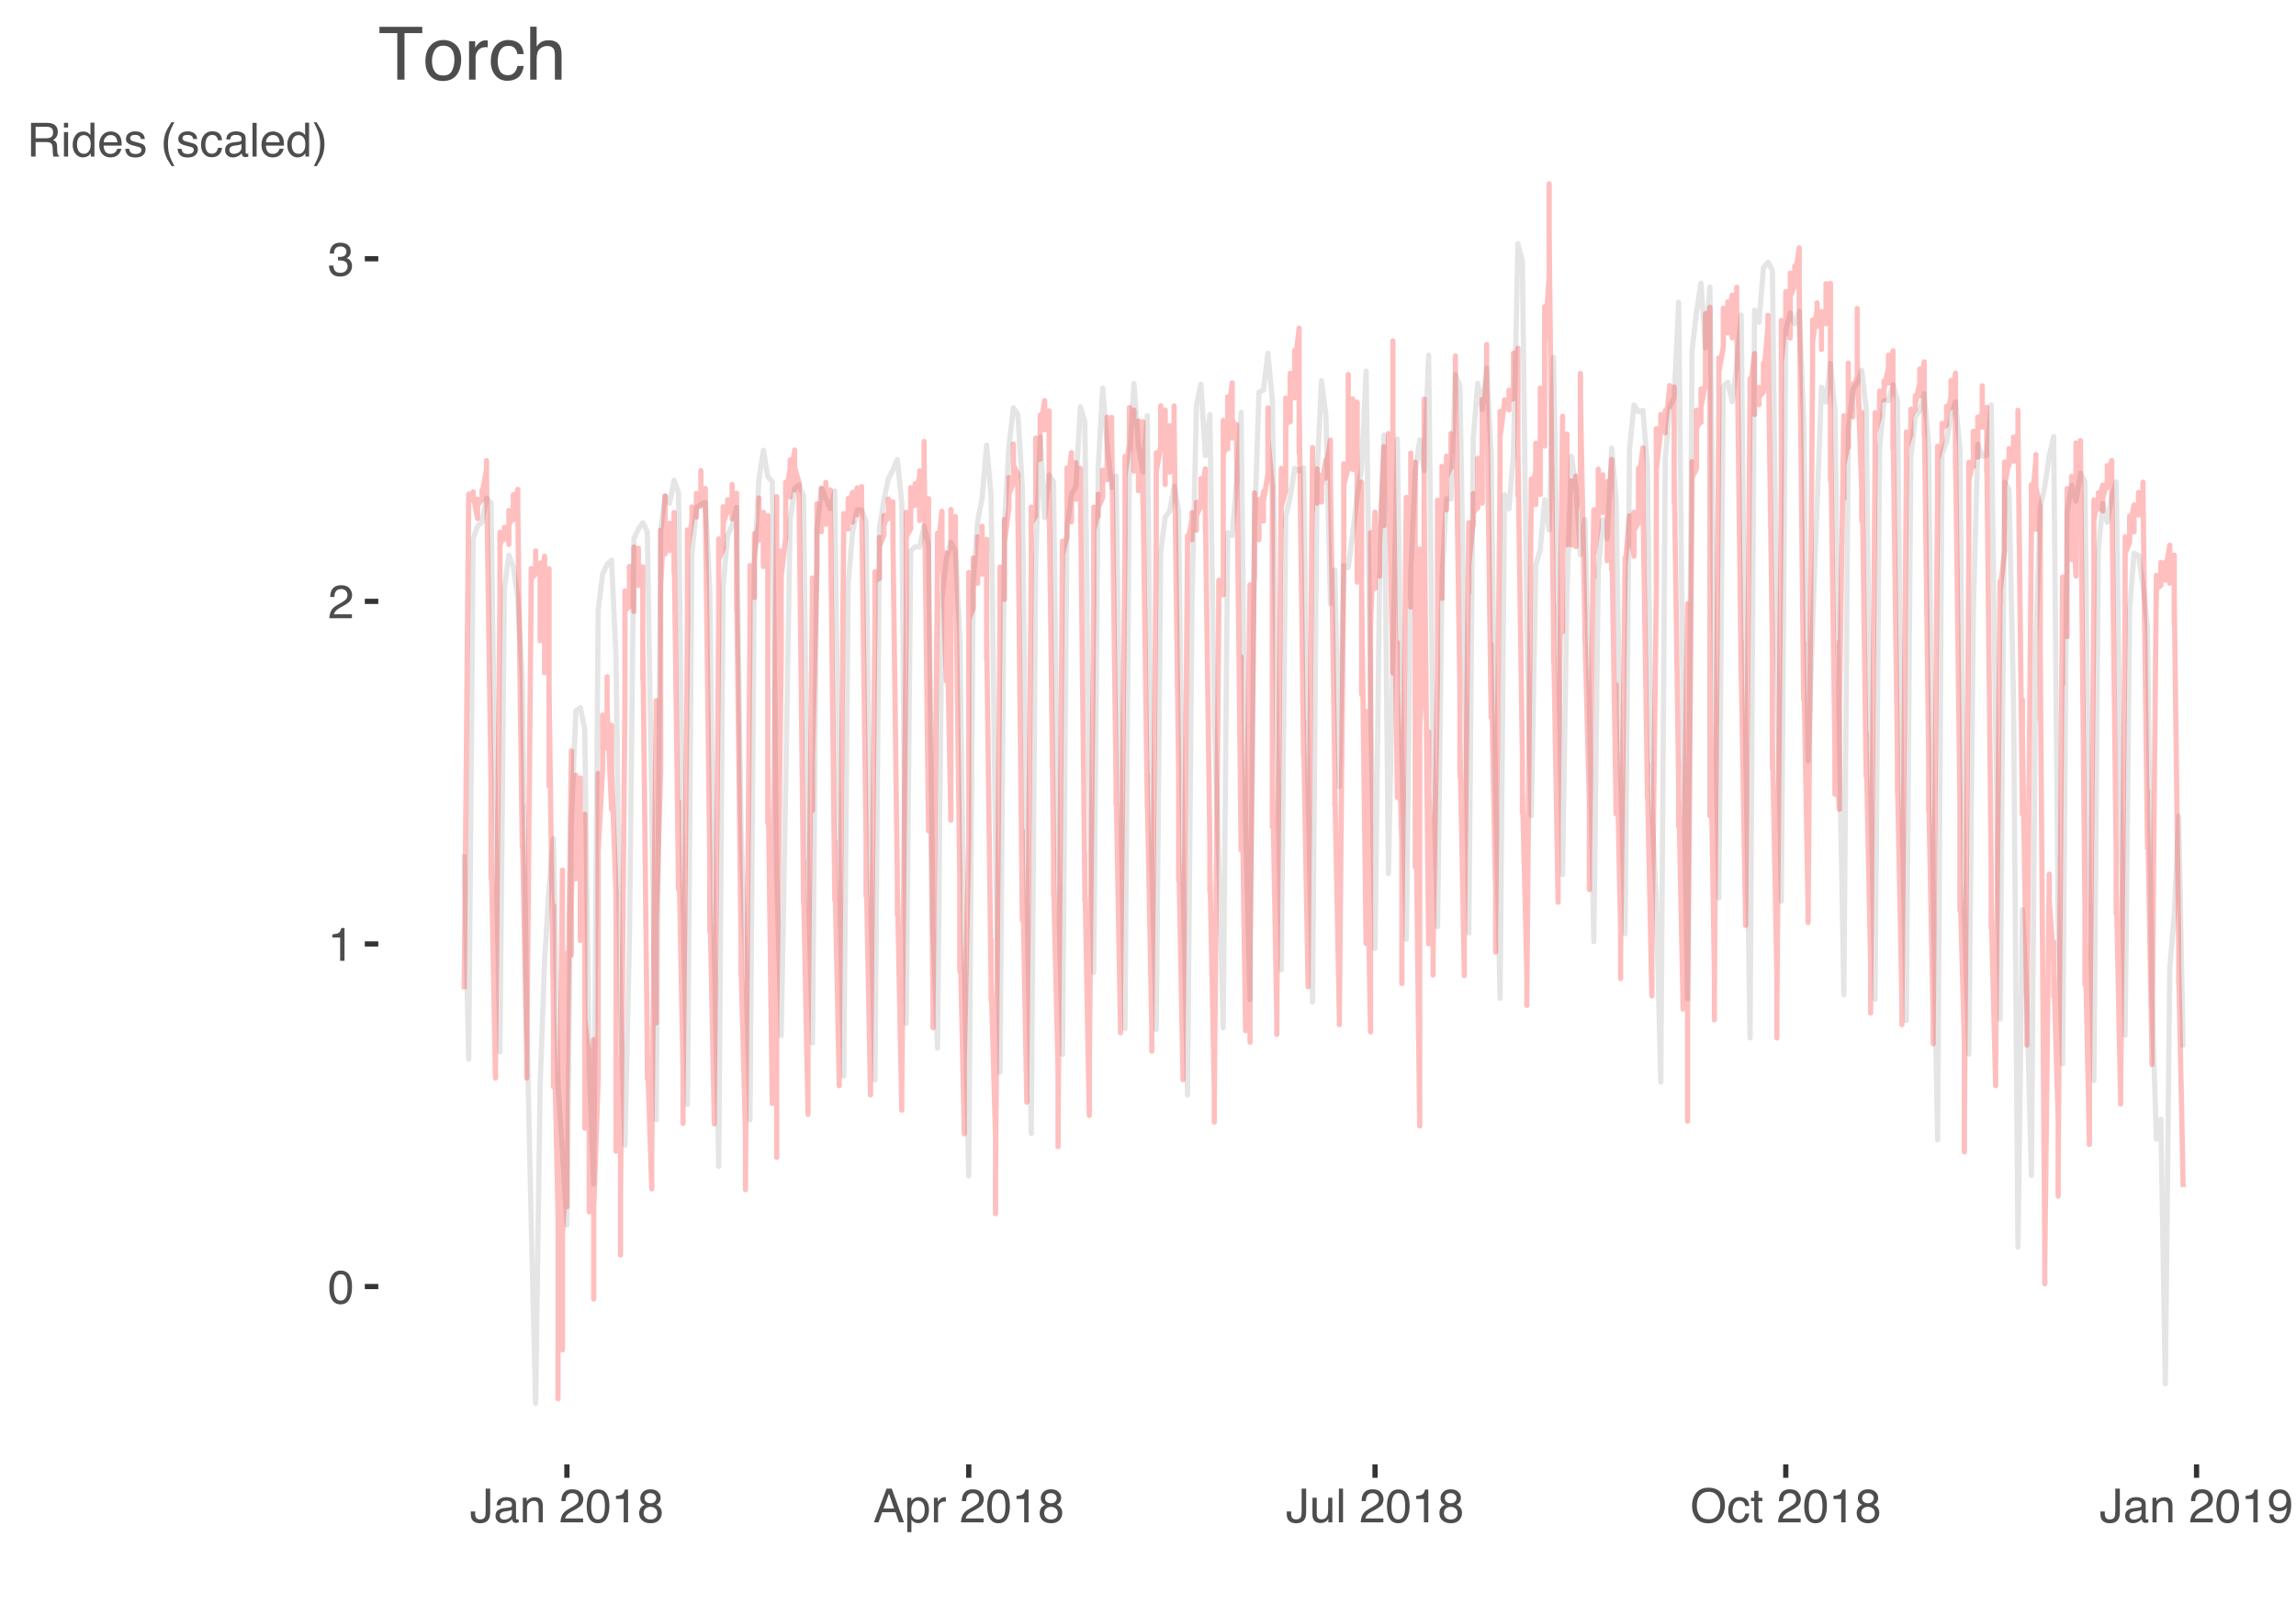 <?xml version="1.0" encoding="UTF-8"?>
<svg xmlns="http://www.w3.org/2000/svg" xmlns:xlink="http://www.w3.org/1999/xlink" width="468pt" height="327pt" viewBox="0 0 468 327" version="1.1">
<defs>
<g>
<symbol overflow="visible" id="glyph0-0">
<path style="stroke:none;" d="M 0.312 0 L 0.312 -6.875 L 5.766 -6.875 L 5.766 0 Z M 4.906 -0.859 L 4.906 -6.016 L 1.172 -6.016 L 1.172 -0.859 Z M 4.906 -0.859 "/>
</symbol>
<symbol overflow="visible" id="glyph0-1">
<path style="stroke:none;" d="M 2.594 -6.703 C 3.457 -6.703 4.086 -6.348 4.484 -5.641 C 4.773 -5.086 4.922 -4.328 4.922 -3.359 C 4.922 -2.453 4.785 -1.695 4.516 -1.094 C 4.129 -0.238 3.488 0.188 2.594 0.188 C 1.781 0.188 1.18 -0.16 0.797 -0.859 C 0.461 -1.453 0.297 -2.238 0.297 -3.219 C 0.297 -3.977 0.395 -4.633 0.594 -5.188 C 0.957 -6.195 1.625 -6.703 2.594 -6.703 Z M 2.578 -0.578 C 3.016 -0.578 3.363 -0.77 3.625 -1.156 C 3.883 -1.551 4.016 -2.273 4.016 -3.328 C 4.016 -4.086 3.922 -4.711 3.734 -5.203 C 3.547 -5.703 3.18 -5.953 2.641 -5.953 C 2.148 -5.953 1.789 -5.719 1.562 -5.25 C 1.332 -4.781 1.219 -4.094 1.219 -3.188 C 1.219 -2.5 1.289 -1.945 1.438 -1.531 C 1.656 -0.895 2.035 -0.578 2.578 -0.578 Z M 2.578 -0.578 "/>
</symbol>
<symbol overflow="visible" id="glyph0-2">
<path style="stroke:none;" d="M 0.922 -4.75 L 0.922 -5.391 C 1.523 -5.453 1.945 -5.551 2.188 -5.688 C 2.426 -5.832 2.609 -6.164 2.734 -6.688 L 3.391 -6.688 L 3.391 0 L 2.5 0 L 2.5 -4.75 Z M 0.922 -4.75 "/>
</symbol>
<symbol overflow="visible" id="glyph0-3">
<path style="stroke:none;" d="M 0.297 0 C 0.328 -0.57 0.445 -1.07 0.656 -1.5 C 0.863 -1.938 1.27 -2.328 1.875 -2.672 L 2.766 -3.188 C 3.172 -3.426 3.457 -3.629 3.625 -3.797 C 3.875 -4.055 4 -4.352 4 -4.688 C 4 -5.07 3.879 -5.379 3.641 -5.609 C 3.41 -5.836 3.102 -5.953 2.719 -5.953 C 2.133 -5.953 1.734 -5.734 1.516 -5.297 C 1.398 -5.066 1.336 -4.742 1.328 -4.328 L 0.469 -4.328 C 0.477 -4.91 0.582 -5.383 0.781 -5.75 C 1.145 -6.406 1.789 -6.734 2.719 -6.734 C 3.488 -6.734 4.051 -6.523 4.406 -6.109 C 4.758 -5.691 4.938 -5.227 4.938 -4.719 C 4.938 -4.188 4.75 -3.727 4.375 -3.344 C 4.156 -3.125 3.758 -2.852 3.188 -2.531 L 2.547 -2.188 C 2.242 -2.02 2.004 -1.859 1.828 -1.703 C 1.516 -1.43 1.316 -1.129 1.234 -0.797 L 4.906 -0.797 L 4.906 0 Z M 0.297 0 "/>
</symbol>
<symbol overflow="visible" id="glyph0-4">
<path style="stroke:none;" d="M 2.484 0.188 C 1.691 0.188 1.117 -0.031 0.766 -0.469 C 0.41 -0.906 0.234 -1.438 0.234 -2.062 L 1.109 -2.062 C 1.148 -1.625 1.234 -1.305 1.359 -1.109 C 1.578 -0.754 1.969 -0.578 2.531 -0.578 C 2.977 -0.578 3.336 -0.695 3.609 -0.938 C 3.879 -1.176 4.016 -1.484 4.016 -1.859 C 4.016 -2.316 3.867 -2.641 3.578 -2.828 C 3.297 -3.016 2.906 -3.109 2.406 -3.109 C 2.352 -3.109 2.297 -3.102 2.234 -3.094 C 2.18 -3.094 2.125 -3.094 2.062 -3.094 L 2.062 -3.844 C 2.145 -3.832 2.219 -3.82 2.281 -3.812 C 2.344 -3.812 2.406 -3.812 2.469 -3.812 C 2.789 -3.812 3.051 -3.863 3.25 -3.969 C 3.602 -4.145 3.781 -4.457 3.781 -4.906 C 3.781 -5.238 3.66 -5.492 3.422 -5.672 C 3.191 -5.859 2.914 -5.953 2.594 -5.953 C 2.031 -5.953 1.645 -5.766 1.438 -5.391 C 1.312 -5.18 1.242 -4.883 1.234 -4.5 L 0.391 -4.5 C 0.391 -5 0.492 -5.426 0.703 -5.781 C 1.047 -6.406 1.648 -6.719 2.516 -6.719 C 3.191 -6.719 3.719 -6.562 4.094 -6.25 C 4.469 -5.945 4.656 -5.508 4.656 -4.938 C 4.656 -4.52 4.547 -4.188 4.328 -3.938 C 4.191 -3.781 4.016 -3.656 3.797 -3.562 C 4.148 -3.469 4.426 -3.281 4.625 -3 C 4.82 -2.719 4.922 -2.379 4.922 -1.984 C 4.922 -1.348 4.707 -0.828 4.281 -0.422 C 3.863 -0.016 3.266 0.188 2.484 0.188 Z M 2.484 0.188 "/>
</symbol>
<symbol overflow="visible" id="glyph0-5">
<path style="stroke:none;" d="M 4.109 -2.047 C 4.109 -1.473 4.02 -1.023 3.844 -0.703 C 3.531 -0.109 2.926 0.188 2.031 0.188 C 1.52 0.188 1.078 0.047 0.703 -0.234 C 0.336 -0.516 0.156 -1.016 0.156 -1.734 L 0.156 -2.219 L 1.047 -2.219 L 1.047 -1.734 C 1.047 -1.359 1.129 -1.07 1.297 -0.875 C 1.461 -0.688 1.723 -0.594 2.078 -0.594 C 2.566 -0.594 2.891 -0.766 3.047 -1.109 C 3.141 -1.316 3.188 -1.711 3.188 -2.297 L 3.188 -6.875 L 4.109 -6.875 Z M 4.109 -2.047 "/>
</symbol>
<symbol overflow="visible" id="glyph0-6">
<path style="stroke:none;" d="M 1.266 -1.328 C 1.266 -1.086 1.352 -0.895 1.531 -0.75 C 1.707 -0.613 1.922 -0.547 2.172 -0.547 C 2.461 -0.547 2.75 -0.613 3.031 -0.75 C 3.5 -0.977 3.734 -1.352 3.734 -1.875 L 3.734 -2.547 C 3.629 -2.484 3.492 -2.43 3.328 -2.391 C 3.172 -2.348 3.016 -2.316 2.859 -2.297 L 2.344 -2.234 C 2.039 -2.191 1.812 -2.125 1.656 -2.031 C 1.395 -1.883 1.266 -1.648 1.266 -1.328 Z M 3.312 -3.047 C 3.5 -3.066 3.629 -3.145 3.703 -3.281 C 3.734 -3.352 3.75 -3.461 3.75 -3.609 C 3.75 -3.891 3.645 -4.094 3.438 -4.219 C 3.238 -4.352 2.945 -4.422 2.562 -4.422 C 2.125 -4.422 1.812 -4.305 1.625 -4.078 C 1.52 -3.941 1.453 -3.742 1.422 -3.484 L 0.641 -3.484 C 0.66 -4.098 0.863 -4.523 1.25 -4.766 C 1.633 -5.016 2.078 -5.141 2.578 -5.141 C 3.172 -5.141 3.656 -5.023 4.031 -4.797 C 4.395 -4.578 4.578 -4.227 4.578 -3.75 L 4.578 -0.859 C 4.578 -0.773 4.594 -0.707 4.625 -0.656 C 4.664 -0.602 4.742 -0.578 4.859 -0.578 C 4.891 -0.578 4.926 -0.578 4.969 -0.578 C 5.02 -0.578 5.07 -0.582 5.125 -0.594 L 5.125 0.016 C 5 0.055 4.898 0.082 4.828 0.094 C 4.766 0.102 4.672 0.109 4.547 0.109 C 4.254 0.109 4.047 0.004 3.922 -0.203 C 3.848 -0.305 3.797 -0.461 3.766 -0.672 C 3.598 -0.441 3.352 -0.242 3.031 -0.078 C 2.707 0.086 2.352 0.172 1.969 0.172 C 1.5 0.172 1.117 0.031 0.828 -0.25 C 0.535 -0.531 0.391 -0.883 0.391 -1.312 C 0.391 -1.781 0.531 -2.141 0.812 -2.391 C 1.102 -2.648 1.488 -2.812 1.969 -2.875 Z M 2.609 -5.141 Z M 2.609 -5.141 "/>
</symbol>
<symbol overflow="visible" id="glyph0-7">
<path style="stroke:none;" d="M 0.625 -5.016 L 1.422 -5.016 L 1.422 -4.312 C 1.66 -4.602 1.91 -4.812 2.172 -4.938 C 2.441 -5.062 2.738 -5.125 3.062 -5.125 C 3.77 -5.125 4.25 -4.879 4.5 -4.391 C 4.633 -4.117 4.703 -3.727 4.703 -3.219 L 4.703 0 L 3.844 0 L 3.844 -3.156 C 3.844 -3.469 3.801 -3.719 3.719 -3.906 C 3.562 -4.219 3.289 -4.375 2.906 -4.375 C 2.695 -4.375 2.531 -4.352 2.406 -4.312 C 2.176 -4.238 1.973 -4.098 1.797 -3.891 C 1.66 -3.734 1.57 -3.566 1.531 -3.391 C 1.488 -3.211 1.469 -2.957 1.469 -2.625 L 1.469 0 L 0.625 0 Z M 2.594 -5.141 Z M 2.594 -5.141 "/>
</symbol>
<symbol overflow="visible" id="glyph0-8">
<path style="stroke:none;" d=""/>
</symbol>
<symbol overflow="visible" id="glyph0-9">
<path style="stroke:none;" d="M 2.609 -3.891 C 2.984 -3.891 3.273 -3.992 3.484 -4.203 C 3.691 -4.41 3.797 -4.66 3.797 -4.953 C 3.797 -5.203 3.691 -5.43 3.484 -5.641 C 3.285 -5.848 2.984 -5.953 2.578 -5.953 C 2.172 -5.953 1.875 -5.848 1.688 -5.641 C 1.508 -5.43 1.422 -5.188 1.422 -4.906 C 1.422 -4.594 1.535 -4.344 1.766 -4.156 C 2.004 -3.977 2.285 -3.891 2.609 -3.891 Z M 2.656 -0.578 C 3.051 -0.578 3.375 -0.68 3.625 -0.891 C 3.883 -1.098 4.016 -1.414 4.016 -1.844 C 4.016 -2.27 3.879 -2.594 3.609 -2.812 C 3.348 -3.039 3.008 -3.156 2.594 -3.156 C 2.195 -3.156 1.867 -3.039 1.609 -2.812 C 1.359 -2.582 1.234 -2.266 1.234 -1.859 C 1.234 -1.516 1.348 -1.211 1.578 -0.953 C 1.816 -0.703 2.176 -0.578 2.656 -0.578 Z M 1.469 -3.578 C 1.227 -3.672 1.039 -3.785 0.906 -3.922 C 0.664 -4.172 0.547 -4.5 0.547 -4.906 C 0.547 -5.406 0.723 -5.832 1.078 -6.188 C 1.441 -6.551 1.957 -6.734 2.625 -6.734 C 3.27 -6.734 3.773 -6.562 4.141 -6.219 C 4.504 -5.875 4.688 -5.477 4.688 -5.031 C 4.688 -4.613 4.582 -4.273 4.375 -4.016 C 4.25 -3.867 4.062 -3.723 3.812 -3.578 C 4.094 -3.453 4.312 -3.305 4.469 -3.141 C 4.77 -2.828 4.922 -2.422 4.922 -1.922 C 4.922 -1.336 4.723 -0.836 4.328 -0.422 C 3.93 -0.016 3.367 0.188 2.641 0.188 C 1.984 0.188 1.43 0.008 0.984 -0.344 C 0.535 -0.695 0.312 -1.211 0.312 -1.891 C 0.312 -2.285 0.406 -2.625 0.594 -2.906 C 0.789 -3.195 1.082 -3.422 1.469 -3.578 Z M 1.469 -3.578 "/>
</symbol>
<symbol overflow="visible" id="glyph0-10">
<path style="stroke:none;" d="M 4.266 -2.812 L 3.219 -5.859 L 2.109 -2.812 Z M 2.734 -6.875 L 3.781 -6.875 L 6.281 0 L 5.266 0 L 4.562 -2.062 L 1.844 -2.062 L 1.094 0 L 0.141 0 Z M 2.734 -6.875 "/>
</symbol>
<symbol overflow="visible" id="glyph0-11">
<path style="stroke:none;" d="M 2.734 -0.562 C 3.129 -0.562 3.457 -0.727 3.719 -1.062 C 3.977 -1.395 4.109 -1.883 4.109 -2.531 C 4.109 -2.938 4.051 -3.281 3.938 -3.562 C 3.719 -4.125 3.316 -4.406 2.734 -4.406 C 2.148 -4.406 1.75 -4.109 1.531 -3.516 C 1.414 -3.203 1.359 -2.805 1.359 -2.328 C 1.359 -1.941 1.414 -1.613 1.531 -1.344 C 1.75 -0.82 2.148 -0.562 2.734 -0.562 Z M 0.547 -5 L 1.375 -5 L 1.375 -4.328 C 1.539 -4.555 1.723 -4.734 1.922 -4.859 C 2.211 -5.047 2.547 -5.141 2.922 -5.141 C 3.492 -5.141 3.977 -4.922 4.375 -4.484 C 4.77 -4.047 4.969 -3.426 4.969 -2.625 C 4.969 -1.531 4.68 -0.75 4.109 -0.281 C 3.742 0.02 3.32 0.172 2.844 0.172 C 2.469 0.172 2.148 0.086 1.891 -0.078 C 1.742 -0.172 1.578 -0.332 1.391 -0.562 L 1.391 2 L 0.547 2 Z M 0.547 -5 "/>
</symbol>
<symbol overflow="visible" id="glyph0-12">
<path style="stroke:none;" d="M 0.641 -5.016 L 1.438 -5.016 L 1.438 -4.156 C 1.508 -4.32 1.672 -4.523 1.922 -4.766 C 2.18 -5.004 2.477 -5.125 2.812 -5.125 C 2.82 -5.125 2.848 -5.125 2.891 -5.125 C 2.93 -5.125 2.992 -5.117 3.078 -5.109 L 3.078 -4.219 C 3.023 -4.227 2.977 -4.234 2.938 -4.234 C 2.895 -4.234 2.852 -4.234 2.812 -4.234 C 2.383 -4.234 2.055 -4.098 1.828 -3.828 C 1.598 -3.555 1.484 -3.242 1.484 -2.891 L 1.484 0 L 0.641 0 Z M 0.641 -5.016 "/>
</symbol>
<symbol overflow="visible" id="glyph0-13">
<path style="stroke:none;" d="M 1.469 -5.016 L 1.469 -1.688 C 1.469 -1.426 1.504 -1.219 1.578 -1.062 C 1.734 -0.758 2.016 -0.609 2.422 -0.609 C 3.004 -0.609 3.406 -0.867 3.625 -1.391 C 3.738 -1.672 3.797 -2.055 3.797 -2.547 L 3.797 -5.016 L 4.641 -5.016 L 4.641 0 L 3.844 0 L 3.844 -0.734 C 3.738 -0.547 3.602 -0.383 3.438 -0.25 C 3.113 0.008 2.723 0.141 2.266 0.141 C 1.555 0.141 1.07 -0.098 0.812 -0.578 C 0.664 -0.836 0.594 -1.18 0.594 -1.609 L 0.594 -5.016 Z M 2.625 -5.141 Z M 2.625 -5.141 "/>
</symbol>
<symbol overflow="visible" id="glyph0-14">
<path style="stroke:none;" d="M 0.641 -6.875 L 1.484 -6.875 L 1.484 0 L 0.641 0 Z M 0.641 -6.875 "/>
</symbol>
<symbol overflow="visible" id="glyph0-15">
<path style="stroke:none;" d="M 3.703 -7.062 C 4.91 -7.062 5.812 -6.672 6.406 -5.891 C 6.852 -5.285 7.078 -4.508 7.078 -3.562 C 7.078 -2.531 6.816 -1.676 6.297 -1 C 5.68 -0.195 4.812 0.203 3.688 0.203 C 2.625 0.203 1.789 -0.145 1.188 -0.844 C 0.645 -1.52 0.375 -2.375 0.375 -3.406 C 0.375 -4.332 0.602 -5.129 1.062 -5.797 C 1.656 -6.641 2.535 -7.062 3.703 -7.062 Z M 3.797 -0.625 C 4.617 -0.625 5.211 -0.922 5.578 -1.516 C 5.941 -2.109 6.125 -2.785 6.125 -3.547 C 6.125 -4.359 5.91 -5.008 5.484 -5.5 C 5.066 -5.988 4.488 -6.234 3.75 -6.234 C 3.039 -6.234 2.461 -5.988 2.016 -5.5 C 1.566 -5.02 1.344 -4.301 1.344 -3.344 C 1.344 -2.582 1.535 -1.938 1.922 -1.406 C 2.305 -0.883 2.93 -0.625 3.797 -0.625 Z M 3.734 -7.062 Z M 3.734 -7.062 "/>
</symbol>
<symbol overflow="visible" id="glyph0-16">
<path style="stroke:none;" d="M 2.547 -5.156 C 3.117 -5.156 3.582 -5.02 3.938 -4.75 C 4.289 -4.477 4.504 -4.004 4.578 -3.328 L 3.75 -3.328 C 3.695 -3.641 3.582 -3.895 3.406 -4.094 C 3.227 -4.301 2.941 -4.406 2.547 -4.406 C 2.016 -4.406 1.633 -4.145 1.406 -3.625 C 1.25 -3.281 1.172 -2.859 1.172 -2.359 C 1.172 -1.859 1.273 -1.438 1.484 -1.094 C 1.703 -0.75 2.039 -0.578 2.5 -0.578 C 2.844 -0.578 3.117 -0.68 3.328 -0.891 C 3.535 -1.109 3.676 -1.406 3.75 -1.781 L 4.578 -1.781 C 4.484 -1.113 4.25 -0.625 3.875 -0.312 C 3.5 -0.008 3.02 0.141 2.438 0.141 C 1.781 0.141 1.254 -0.098 0.859 -0.578 C 0.473 -1.055 0.281 -1.656 0.281 -2.375 C 0.281 -3.25 0.492 -3.93 0.922 -4.422 C 1.348 -4.91 1.891 -5.156 2.547 -5.156 Z M 2.422 -5.141 Z M 2.422 -5.141 "/>
</symbol>
<symbol overflow="visible" id="glyph0-17">
<path style="stroke:none;" d="M 0.781 -6.422 L 1.641 -6.422 L 1.641 -5.016 L 2.438 -5.016 L 2.438 -4.328 L 1.641 -4.328 L 1.641 -1.047 C 1.641 -0.879 1.695 -0.766 1.812 -0.703 C 1.883 -0.672 1.992 -0.656 2.141 -0.656 C 2.18 -0.656 2.223 -0.656 2.266 -0.656 C 2.316 -0.656 2.375 -0.66 2.438 -0.672 L 2.438 0 C 2.344 0.031 2.242 0.051 2.141 0.062 C 2.035 0.07 1.922 0.078 1.797 0.078 C 1.398 0.078 1.129 -0.02 0.984 -0.219 C 0.848 -0.426 0.781 -0.688 0.781 -1 L 0.781 -4.328 L 0.109 -4.328 L 0.109 -5.016 L 0.781 -5.016 Z M 0.781 -6.422 "/>
</symbol>
<symbol overflow="visible" id="glyph0-18">
<path style="stroke:none;" d="M 1.281 -1.625 C 1.301 -1.156 1.477 -0.832 1.812 -0.656 C 1.988 -0.562 2.18 -0.516 2.391 -0.516 C 2.797 -0.516 3.141 -0.68 3.422 -1.016 C 3.703 -1.348 3.906 -2.031 4.031 -3.062 C 3.844 -2.77 3.609 -2.562 3.328 -2.438 C 3.055 -2.32 2.758 -2.266 2.438 -2.266 C 1.789 -2.266 1.281 -2.461 0.906 -2.859 C 0.531 -3.266 0.344 -3.785 0.344 -4.422 C 0.344 -5.023 0.523 -5.555 0.891 -6.016 C 1.266 -6.484 1.816 -6.719 2.547 -6.719 C 3.523 -6.719 4.195 -6.273 4.562 -5.391 C 4.77 -4.91 4.875 -4.305 4.875 -3.578 C 4.875 -2.754 4.75 -2.023 4.5 -1.391 C 4.094 -0.336 3.398 0.188 2.422 0.188 C 1.766 0.188 1.266 0.016 0.922 -0.328 C 0.586 -0.672 0.422 -1.102 0.422 -1.625 Z M 2.547 -3 C 2.879 -3 3.188 -3.109 3.469 -3.328 C 3.75 -3.547 3.891 -3.93 3.891 -4.484 C 3.891 -4.973 3.766 -5.336 3.516 -5.578 C 3.266 -5.828 2.945 -5.953 2.562 -5.953 C 2.145 -5.953 1.816 -5.812 1.578 -5.531 C 1.336 -5.258 1.219 -4.891 1.219 -4.422 C 1.219 -3.984 1.32 -3.633 1.531 -3.375 C 1.75 -3.125 2.086 -3 2.547 -3 Z M 2.547 -3 "/>
</symbol>
<symbol overflow="visible" id="glyph0-19">
<path style="stroke:none;" d="M 3.938 -3.734 C 4.375 -3.734 4.719 -3.816 4.969 -3.984 C 5.219 -4.16 5.344 -4.477 5.344 -4.938 C 5.344 -5.426 5.164 -5.758 4.812 -5.938 C 4.625 -6.031 4.367 -6.078 4.047 -6.078 L 1.781 -6.078 L 1.781 -3.734 Z M 0.844 -6.875 L 4.031 -6.875 C 4.551 -6.875 4.984 -6.801 5.328 -6.656 C 5.973 -6.363 6.297 -5.82 6.297 -5.031 C 6.297 -4.613 6.207 -4.273 6.031 -4.016 C 5.863 -3.754 5.629 -3.539 5.328 -3.375 C 5.598 -3.27 5.801 -3.129 5.938 -2.953 C 6.07 -2.773 6.145 -2.484 6.156 -2.078 L 6.188 -1.156 C 6.195 -0.895 6.223 -0.703 6.266 -0.578 C 6.316 -0.359 6.414 -0.219 6.562 -0.156 L 6.562 0 L 5.422 0 C 5.391 -0.062 5.363 -0.141 5.344 -0.234 C 5.32 -0.328 5.305 -0.504 5.297 -0.766 L 5.234 -1.922 C 5.211 -2.367 5.047 -2.672 4.734 -2.828 C 4.555 -2.91 4.273 -2.953 3.891 -2.953 L 1.781 -2.953 L 1.781 0 L 0.844 0 Z M 0.844 -6.875 "/>
</symbol>
<symbol overflow="visible" id="glyph0-20">
<path style="stroke:none;" d="M 0.625 -5 L 1.469 -5 L 1.469 0 L 0.625 0 Z M 0.625 -6.875 L 1.469 -6.875 L 1.469 -5.922 L 0.625 -5.922 Z M 0.625 -6.875 "/>
</symbol>
<symbol overflow="visible" id="glyph0-21">
<path style="stroke:none;" d="M 1.156 -2.453 C 1.156 -1.91 1.27 -1.457 1.5 -1.094 C 1.727 -0.738 2.094 -0.562 2.594 -0.562 C 2.977 -0.562 3.297 -0.727 3.547 -1.062 C 3.805 -1.395 3.938 -1.875 3.938 -2.5 C 3.938 -3.133 3.805 -3.602 3.547 -3.906 C 3.285 -4.219 2.961 -4.375 2.578 -4.375 C 2.148 -4.375 1.805 -4.207 1.547 -3.875 C 1.285 -3.551 1.156 -3.078 1.156 -2.453 Z M 2.422 -5.109 C 2.805 -5.109 3.129 -5.023 3.391 -4.859 C 3.535 -4.766 3.703 -4.602 3.891 -4.375 L 3.891 -6.906 L 4.703 -6.906 L 4.703 0 L 3.953 0 L 3.953 -0.703 C 3.754 -0.391 3.52 -0.164 3.25 -0.031 C 2.977 0.102 2.672 0.172 2.328 0.172 C 1.766 0.172 1.281 -0.062 0.875 -0.531 C 0.469 -1 0.266 -1.625 0.266 -2.406 C 0.266 -3.133 0.445 -3.766 0.812 -4.297 C 1.188 -4.836 1.723 -5.109 2.422 -5.109 Z M 2.422 -5.109 "/>
</symbol>
<symbol overflow="visible" id="glyph0-22">
<path style="stroke:none;" d="M 2.703 -5.125 C 3.055 -5.125 3.398 -5.039 3.734 -4.875 C 4.078 -4.707 4.332 -4.492 4.5 -4.234 C 4.676 -3.973 4.789 -3.676 4.844 -3.344 C 4.895 -3.113 4.922 -2.742 4.922 -2.234 L 1.234 -2.234 C 1.254 -1.723 1.375 -1.312 1.594 -1 C 1.82 -0.695 2.172 -0.547 2.641 -0.547 C 3.086 -0.547 3.441 -0.691 3.703 -0.984 C 3.848 -1.148 3.953 -1.348 4.016 -1.578 L 4.844 -1.578 C 4.82 -1.391 4.75 -1.18 4.625 -0.953 C 4.508 -0.734 4.375 -0.551 4.219 -0.406 C 3.957 -0.156 3.641 0.016 3.266 0.109 C 3.055 0.148 2.828 0.172 2.578 0.172 C 1.953 0.172 1.422 -0.051 0.984 -0.5 C 0.555 -0.957 0.344 -1.594 0.344 -2.406 C 0.344 -3.219 0.562 -3.875 1 -4.375 C 1.438 -4.875 2.004 -5.125 2.703 -5.125 Z M 4.047 -2.906 C 4.016 -3.27 3.938 -3.562 3.812 -3.781 C 3.582 -4.188 3.195 -4.391 2.656 -4.391 C 2.27 -4.391 1.941 -4.25 1.672 -3.969 C 1.41 -3.695 1.273 -3.344 1.266 -2.906 Z M 2.625 -5.141 Z M 2.625 -5.141 "/>
</symbol>
<symbol overflow="visible" id="glyph0-23">
<path style="stroke:none;" d="M 1.125 -1.578 C 1.145 -1.297 1.211 -1.078 1.328 -0.922 C 1.547 -0.648 1.914 -0.516 2.438 -0.516 C 2.75 -0.516 3.02 -0.582 3.25 -0.719 C 3.488 -0.852 3.609 -1.066 3.609 -1.359 C 3.609 -1.566 3.516 -1.727 3.328 -1.844 C 3.203 -1.914 2.961 -1.992 2.609 -2.078 L 1.938 -2.25 C 1.508 -2.352 1.195 -2.473 1 -2.609 C 0.633 -2.836 0.453 -3.156 0.453 -3.562 C 0.453 -4.031 0.617 -4.41 0.953 -4.703 C 1.297 -4.992 1.758 -5.141 2.344 -5.141 C 3.094 -5.141 3.641 -4.922 3.984 -4.484 C 4.191 -4.203 4.289 -3.898 4.281 -3.578 L 3.484 -3.578 C 3.473 -3.766 3.406 -3.938 3.281 -4.094 C 3.094 -4.312 2.758 -4.422 2.281 -4.422 C 1.957 -4.422 1.711 -4.359 1.547 -4.234 C 1.391 -4.117 1.312 -3.961 1.312 -3.766 C 1.312 -3.547 1.414 -3.367 1.625 -3.234 C 1.75 -3.16 1.938 -3.094 2.188 -3.031 L 2.734 -2.891 C 3.348 -2.742 3.754 -2.602 3.953 -2.469 C 4.285 -2.25 4.453 -1.91 4.453 -1.453 C 4.453 -1.004 4.281 -0.617 3.938 -0.297 C 3.602 0.023 3.086 0.188 2.391 0.188 C 1.648 0.188 1.125 0.02 0.812 -0.312 C 0.5 -0.656 0.332 -1.078 0.312 -1.578 Z M 2.359 -5.141 Z M 2.359 -5.141 "/>
</symbol>
<symbol overflow="visible" id="glyph0-24">
<path style="stroke:none;" d="M 2.844 -7 C 2.352 -6.039 2.035 -5.336 1.891 -4.891 C 1.66 -4.203 1.547 -3.41 1.547 -2.516 C 1.547 -1.609 1.676 -0.781 1.938 -0.031 C 2.094 0.426 2.398 1.086 2.859 1.953 L 2.281 1.953 C 1.832 1.242 1.551 0.789 1.438 0.594 C 1.332 0.395 1.211 0.129 1.078 -0.203 C 0.898 -0.672 0.781 -1.164 0.719 -1.688 C 0.688 -1.957 0.672 -2.219 0.672 -2.469 C 0.672 -3.383 0.812 -4.207 1.094 -4.938 C 1.281 -5.395 1.664 -6.082 2.25 -7 Z M 2.844 -7 "/>
</symbol>
<symbol overflow="visible" id="glyph0-25">
<path style="stroke:none;" d="M 0.328 1.953 C 0.828 0.984 1.148 0.281 1.297 -0.156 C 1.516 -0.832 1.625 -1.617 1.625 -2.516 C 1.625 -3.422 1.492 -4.25 1.234 -5 C 1.078 -5.457 0.77 -6.125 0.312 -7 L 0.891 -7 C 1.367 -6.227 1.656 -5.75 1.75 -5.562 C 1.852 -5.383 1.969 -5.141 2.094 -4.828 C 2.238 -4.441 2.344 -4.055 2.406 -3.672 C 2.469 -3.285 2.5 -2.922 2.5 -2.578 C 2.5 -1.648 2.352 -0.82 2.062 -0.094 C 1.883 0.363 1.504 1.047 0.922 1.953 Z M 0.328 1.953 "/>
</symbol>
<symbol overflow="visible" id="glyph1-0">
<path style="stroke:none;" d="M 0.484 0 L 0.484 -10.766 L 9.031 -10.766 L 9.031 0 Z M 7.672 -1.344 L 7.672 -9.406 L 1.828 -9.406 L 1.828 -1.344 Z M 7.672 -1.344 "/>
</symbol>
<symbol overflow="visible" id="glyph1-1">
<path style="stroke:none;" d="M 8.969 -10.766 L 8.969 -9.484 L 5.344 -9.484 L 5.344 0 L 3.875 0 L 3.875 -9.484 L 0.234 -9.484 L 0.234 -10.766 Z M 8.969 -10.766 "/>
</symbol>
<symbol overflow="visible" id="glyph1-2">
<path style="stroke:none;" d="M 4.078 -0.844 C 4.953 -0.844 5.551 -1.172 5.875 -1.828 C 6.195 -2.492 6.359 -3.234 6.359 -4.047 C 6.359 -4.785 6.242 -5.383 6.016 -5.844 C 5.641 -6.562 5 -6.922 4.094 -6.922 C 3.289 -6.922 2.703 -6.613 2.328 -6 C 1.961 -5.383 1.781 -4.641 1.781 -3.766 C 1.781 -2.93 1.961 -2.234 2.328 -1.672 C 2.703 -1.117 3.285 -0.844 4.078 -0.844 Z M 4.125 -8.078 C 5.133 -8.078 5.988 -7.738 6.688 -7.062 C 7.383 -6.383 7.734 -5.395 7.734 -4.094 C 7.734 -2.82 7.426 -1.773 6.812 -0.953 C 6.195 -0.129 5.242 0.281 3.953 0.281 C 2.879 0.281 2.023 -0.082 1.391 -0.812 C 0.754 -1.539 0.438 -2.52 0.438 -3.75 C 0.438 -5.07 0.77 -6.125 1.438 -6.906 C 2.102 -7.688 3 -8.078 4.125 -8.078 Z M 4.094 -8.031 Z M 4.094 -8.031 "/>
</symbol>
<symbol overflow="visible" id="glyph1-3">
<path style="stroke:none;" d="M 1 -7.844 L 2.25 -7.844 L 2.25 -6.484 C 2.352 -6.754 2.602 -7.078 3 -7.453 C 3.406 -7.828 3.867 -8.016 4.391 -8.016 C 4.422 -8.016 4.461 -8.008 4.516 -8 C 4.578 -8 4.676 -7.992 4.812 -7.984 L 4.812 -6.594 C 4.738 -6.602 4.664 -6.609 4.594 -6.609 C 4.531 -6.617 4.461 -6.625 4.391 -6.625 C 3.723 -6.625 3.211 -6.41 2.859 -5.984 C 2.504 -5.555 2.328 -5.066 2.328 -4.516 L 2.328 0 L 1 0 Z M 1 -7.844 "/>
</symbol>
<symbol overflow="visible" id="glyph1-4">
<path style="stroke:none;" d="M 3.984 -8.078 C 4.867 -8.078 5.586 -7.859 6.141 -7.422 C 6.703 -6.992 7.039 -6.254 7.156 -5.203 L 5.859 -5.203 C 5.785 -5.691 5.609 -6.094 5.328 -6.406 C 5.055 -6.727 4.609 -6.891 3.984 -6.891 C 3.148 -6.891 2.551 -6.477 2.188 -5.656 C 1.957 -5.125 1.844 -4.469 1.844 -3.688 C 1.844 -2.906 2.004 -2.242 2.328 -1.703 C 2.66 -1.172 3.188 -0.906 3.906 -0.906 C 4.445 -0.906 4.879 -1.07 5.203 -1.406 C 5.523 -1.738 5.742 -2.195 5.859 -2.781 L 7.156 -2.781 C 7 -1.738 6.629 -0.973 6.047 -0.484 C 5.461 -0.004 4.711 0.234 3.797 0.234 C 2.773 0.234 1.957 -0.141 1.344 -0.891 C 0.738 -1.641 0.438 -2.578 0.438 -3.703 C 0.438 -5.078 0.77 -6.148 1.438 -6.922 C 2.102 -7.691 2.953 -8.078 3.984 -8.078 Z M 3.781 -8.031 Z M 3.781 -8.031 "/>
</symbol>
<symbol overflow="visible" id="glyph1-5">
<path style="stroke:none;" d="M 0.969 -10.797 L 2.281 -10.797 L 2.281 -6.781 C 2.594 -7.176 2.875 -7.457 3.125 -7.625 C 3.551 -7.895 4.082 -8.031 4.719 -8.031 C 5.852 -8.031 6.625 -7.633 7.031 -6.844 C 7.25 -6.406 7.359 -5.801 7.359 -5.031 L 7.359 0 L 6 0 L 6 -4.938 C 6 -5.52 5.926 -5.945 5.781 -6.219 C 5.539 -6.645 5.094 -6.859 4.438 -6.859 C 3.895 -6.859 3.398 -6.672 2.953 -6.297 C 2.504 -5.922 2.281 -5.207 2.281 -4.156 L 2.281 0 L 0.969 0 Z M 0.969 -10.797 "/>
</symbol>
</g>
</defs>
<g id="surface59">
<path style="fill:none;stroke-width:1.067;stroke-linecap:butt;stroke-linejoin:round;stroke:rgb(0%,0%,0%);stroke-opacity:0.102;stroke-miterlimit:10;" d="M 94.625 174.188 L 95.535 215.961 L 96.445 109.84 L 97.355 107.25 L 98.266 106.434 L 99.176 101.566 L 100.086 102.523 L 100.992 166.688 L 101.902 214.496 L 102.812 120.008 L 103.723 113.172 L 104.633 115.578 L 105.543 122.039 L 106.453 137.977 L 107.363 207.535 L 108.273 248.988 L 109.184 286.137 L 110.094 221.32 L 111.004 196.035 L 111.914 180.836 L 112.824 170.98 L 113.734 220.922 L 114.645 234.738 L 115.555 249.809 L 116.465 167.555 L 117.375 144.969 L 118.285 144.297 L 119.195 148.633 L 120.105 217.852 L 121.016 241.438 L 121.926 124.441 L 122.836 117.008 L 123.746 115.098 L 124.656 114.219 L 125.566 133.867 L 126.477 205.684 L 127.387 233.516 L 128.297 191.645 L 129.207 109.789 L 130.117 107.906 L 131.027 106.57 L 131.938 108.328 L 132.848 163.828 L 133.758 228.32 L 134.668 108.07 L 135.578 101.066 L 136.488 102.609 L 137.398 97.906 L 138.309 100.523 L 139.219 183.059 L 140.129 225.176 L 141.039 113.086 L 141.949 103.449 L 142.859 102.812 L 143.766 102.465 L 144.676 120.188 L 145.586 193.523 L 146.496 237.809 L 147.406 119.656 L 148.316 109.145 L 149.227 107.141 L 150.137 103.457 L 151.047 169.16 L 151.957 194.723 L 152.867 228.316 L 153.777 114.75 L 154.688 97.891 L 155.598 91.801 L 156.508 97.188 L 157.418 98.27 L 158.328 178.867 L 159.238 211.156 L 160.148 160.52 L 161.059 106.105 L 161.969 99.594 L 162.879 98.855 L 163.789 101.164 L 164.699 177.859 L 165.609 212.645 L 166.52 108.137 L 167.43 99.434 L 168.34 101.719 L 169.25 103.715 L 170.16 100.09 L 171.07 176.871 L 171.98 219.41 L 172.891 118.953 L 173.801 108.434 L 174.711 103.918 L 175.621 103.984 L 176.531 106.414 L 177.441 180.844 L 178.352 220.199 L 179.262 107.711 L 180.172 101.93 L 181.082 97.582 L 181.992 95.855 L 182.902 93.699 L 183.812 102.48 L 184.723 208.637 L 185.633 112.324 L 186.539 111.473 L 187.449 111.516 L 188.359 107.219 L 189.27 111.004 L 190.18 189.156 L 191.09 213.688 L 192 122.125 L 192.91 113.859 L 193.82 110.555 L 194.73 112.305 L 195.641 129.551 L 196.551 195.242 L 197.461 239.781 L 198.371 118.777 L 199.281 106.262 L 200.191 101.531 L 201.102 90.746 L 202.012 100.949 L 202.922 171.434 L 203.832 218.645 L 204.742 107.18 L 205.652 91.023 L 206.562 83.133 L 207.473 84.492 L 208.383 99.32 L 209.293 180.719 L 210.203 231.094 L 211.113 113.816 L 212.023 89.129 L 212.934 105.527 L 213.844 96.82 L 214.754 98.262 L 215.664 177.074 L 216.574 214.965 L 217.484 107.57 L 218.395 100.746 L 219.305 99.246 L 220.215 82.949 L 221.125 86 L 222.035 160.27 L 222.945 198.301 L 223.855 95.355 L 224.766 79.133 L 225.676 90.641 L 226.586 99.359 L 227.496 97.031 L 228.406 161.473 L 229.312 209.75 L 230.223 93.98 L 231.133 78.191 L 232.043 90.684 L 232.953 96.195 L 233.863 84.734 L 234.773 175.707 L 235.684 209.902 L 236.594 112.539 L 237.504 105.426 L 238.414 104.27 L 239.324 99.156 L 240.234 104.008 L 241.145 178.004 L 242.055 223.289 L 242.965 122.855 L 243.875 82.645 L 244.785 78.312 L 245.695 92.875 L 246.605 84.52 L 247.516 146.039 L 248.426 175.602 L 249.336 209.59 L 250.246 108.605 L 251.156 109.18 L 252.066 98.113 L 252.977 84.07 L 253.887 167.516 L 254.797 203.836 L 255.707 107.781 L 256.617 79.988 L 257.527 79.559 L 258.438 72.031 L 259.348 81.672 L 260.258 149.465 L 261.168 197.711 L 262.078 105.332 L 262.988 101.367 L 263.898 95.492 L 264.809 95.969 L 265.719 95.402 L 266.629 160.488 L 267.539 204.293 L 268.449 97.051 L 269.359 77.633 L 270.27 84.84 L 271.18 123.105 L 272.086 116.207 L 272.996 160.391 L 273.906 115.301 L 274.816 115.75 L 275.727 108.844 L 276.637 101.133 L 277.547 95.465 L 278.457 75.656 L 279.367 142.77 L 280.277 193.383 L 281.188 119.207 L 282.098 88.688 L 283.008 178.105 L 283.918 133.633 L 284.828 89.477 L 285.738 153.281 L 286.648 191.512 L 287.559 116.617 L 288.469 95.992 L 289.379 89.668 L 290.289 95.926 L 291.199 72.379 L 292.109 154.086 L 293.02 188.91 L 293.93 117.699 L 294.84 101.695 L 295.75 101.754 L 296.66 76.355 L 297.57 78.613 L 298.48 131.043 L 299.391 190.207 L 300.301 89.355 L 301.211 78.141 L 302.121 83.504 L 303.031 75.078 L 303.941 92.418 L 304.852 160.496 L 305.762 203.551 L 306.672 100.855 L 307.582 103.754 L 308.492 92.586 L 309.402 49.699 L 310.312 53.215 L 311.223 127.414 L 312.133 166.32 L 313.043 115.223 L 313.949 112.035 L 314.859 101.879 L 315.77 108.082 L 316.68 72.879 L 317.59 130.027 L 318.5 178.32 L 319.41 120.312 L 320.32 93.012 L 321.23 99.273 L 322.141 113.098 L 323.051 105.922 L 323.961 142.969 L 324.871 191.984 L 325.781 116.258 L 326.691 106.035 L 327.602 109.848 L 328.512 91.34 L 329.422 101.953 L 330.332 157.871 L 331.242 190.371 L 332.152 91.508 L 333.062 82.586 L 333.973 83.965 L 334.883 83.688 L 335.793 95.125 L 336.703 165.09 L 337.613 183.68 L 338.523 220.656 L 339.434 93.645 L 340.344 82.863 L 341.254 81.141 L 342.164 61.637 L 343.074 147.789 L 343.984 203.641 L 344.895 71.621 L 345.805 63.594 L 346.715 57.73 L 347.625 70.949 L 348.535 58.531 L 349.445 136.02 L 350.355 183.055 L 351.266 78.762 L 352.176 77.922 L 353.086 81.898 L 353.996 74.441 L 354.906 64.219 L 355.816 150.129 L 356.723 211.629 L 357.633 63.246 L 358.543 65.711 L 359.453 54.602 L 360.363 53.465 L 361.273 55.094 L 362.184 132.297 L 363.094 183.738 L 364.004 67.285 L 364.914 63.777 L 365.824 66.016 L 366.734 63.441 L 367.645 85.223 L 368.555 155.152 L 369.465 127.449 L 370.375 103.453 L 371.285 78.926 L 372.195 81.996 L 373.105 74.113 L 374.016 83.559 L 374.926 150.902 L 375.836 202.82 L 376.746 87.625 L 377.656 79.395 L 378.566 78.098 L 379.477 75.496 L 380.387 83.312 L 381.297 160.121 L 382.207 203.73 L 383.117 91.555 L 384.027 81.715 L 384.938 81.723 L 385.848 78.453 L 386.758 81.629 L 387.668 163.691 L 388.578 208.113 L 389.488 93.316 L 390.398 84.887 L 391.309 83.852 L 392.219 80.266 L 393.129 90.789 L 394.039 181.199 L 394.949 232.414 L 395.859 92.441 L 396.77 90.105 L 397.68 84.805 L 398.59 81.938 L 399.496 91.547 L 400.406 185.926 L 401.316 214.906 L 402.227 125.109 L 403.137 90.59 L 404.047 93.012 L 404.957 92.852 L 405.867 82.547 L 406.777 148.863 L 407.688 207.754 L 408.598 98.312 L 409.508 99.805 L 410.418 142.633 L 411.328 254.277 L 412.238 185.457 L 413.148 203.492 L 414.059 239.668 L 414.969 130.898 L 415.879 103.434 L 416.789 99.305 L 417.699 92.902 L 418.609 89.008 L 419.52 188.184 L 420.43 216.926 L 421.34 104.516 L 422.25 98.926 L 423.16 102.18 L 424.07 96.512 L 424.98 98.156 L 425.891 180.539 L 426.801 220.328 L 427.711 112.137 L 428.621 102.684 L 429.531 106.469 L 430.441 101.367 L 431.352 98.262 L 432.262 163.184 L 433.172 211.09 L 434.082 124.379 L 434.992 112.801 L 435.902 113.211 L 436.812 119.348 L 437.723 127.625 L 438.633 202.891 L 439.543 232.289 L 440.453 228.223 L 441.363 282.117 L 442.27 197.543 L 443.18 186.375 L 444.09 166.426 L 445 213.559 "/>
<path style="fill:none;stroke-width:1.067;stroke-linecap:butt;stroke-linejoin:round;stroke:rgb(100%,0%,0%);stroke-opacity:0.251;stroke-miterlimit:10;" d="M 94.625 201.707 L 95.535 100.719 L 95.535 100.941 L 95.535 100.832 L 96.445 100.691 L 96.445 100.281 L 96.445 102.07 L 96.445 101.016 L 97.355 105.723 L 97.355 101.789 L 97.355 102.922 L 98.266 101.84 L 98.266 99.824 L 98.266 101.035 L 98.266 100.746 L 99.176 95.801 L 99.176 93.926 L 99.176 98.781 L 99.176 96.602 L 99.176 99.477 L 99.176 97.246 L 100.086 159.73 L 100.086 179.191 L 100.086 171.902 L 100.086 172.703 L 100.086 171.195 L 100.086 175.395 L 100.086 172.008 L 100.992 219.793 L 100.992 216.82 L 100.992 218.23 L 100.992 216.246 L 100.992 217.609 L 101.902 121.816 L 101.902 109 L 101.902 110.008 L 101.902 109.375 L 101.902 110.262 L 101.902 108.539 L 101.902 111.148 L 102.812 108.43 L 102.812 107.629 L 102.812 109.965 L 102.812 107.523 L 102.812 109.082 L 102.812 108.832 L 103.723 107.719 L 103.723 108.012 L 103.723 107.273 L 103.723 111.012 L 103.723 105.918 L 103.723 106.113 L 103.723 104.074 L 103.723 107.16 L 104.633 104.973 L 104.633 100.859 L 104.633 105.98 L 104.633 103.531 L 104.633 103.84 L 105.543 99.785 L 105.543 104.637 L 105.543 102.98 L 105.543 105.652 L 105.543 103.672 L 106.453 172.676 L 106.453 164.234 L 106.453 168.637 L 106.453 167.91 L 107.363 215.012 L 107.363 215.375 L 107.363 214.035 L 107.363 219.785 L 107.363 215.879 L 108.273 119.633 L 108.273 115.91 L 108.273 119.012 L 108.273 118.035 L 108.273 120.141 L 108.273 116.426 L 108.273 118.086 L 109.184 116.984 L 109.184 115.492 L 109.184 116.586 L 109.184 112.336 L 109.184 115.719 L 109.184 115.172 L 110.094 117.129 L 110.094 116.938 L 110.094 118.816 L 110.094 116.918 L 110.094 118.883 L 110.094 114.805 L 110.094 130.629 L 110.094 119.16 L 111.004 113.418 L 111.004 122.758 L 111.004 119.75 L 111.004 125.66 L 111.004 121.926 L 111.004 137.16 L 111.004 123.125 L 111.914 115.977 L 111.914 135.145 L 111.914 133.469 L 111.914 160.254 L 111.914 140.418 L 112.824 207.098 L 112.824 204.77 L 112.824 221.594 L 112.824 188.078 L 112.824 218.496 L 112.824 184.656 L 112.824 204.703 L 113.734 247.25 L 113.734 252.637 L 113.734 247.613 L 113.734 285.207 L 113.734 252.758 L 113.734 259.879 L 114.645 177.398 L 114.645 267.172 L 114.645 255.523 L 114.645 265.5 L 114.645 256.707 L 114.645 275.215 L 114.645 251.707 L 115.555 236.855 L 115.555 194.27 L 115.555 246.035 L 115.555 204.641 L 115.555 223.551 L 116.465 153.105 L 116.465 188.973 L 116.465 188.91 L 116.465 194.715 L 116.465 182.891 L 117.375 158.062 L 117.375 179.191 L 117.375 168.367 L 117.375 171.949 L 118.285 163.641 L 118.285 158.617 L 118.285 191.742 L 118.285 171.312 L 118.285 184.309 L 118.285 174.688 L 119.195 166.023 L 119.195 230.008 L 119.195 213.004 L 119.195 220.016 L 119.195 205.254 L 119.195 225.75 L 119.195 207.582 L 120.105 216.293 L 120.105 247.066 L 120.105 232.742 L 120.105 241.281 L 120.105 234.676 L 121.016 211.965 L 121.016 264.859 L 121.016 255.09 L 121.016 255.637 L 121.016 246.539 L 121.926 220.059 L 121.926 157.699 L 121.926 171.035 L 121.926 165.371 L 121.926 173.68 L 122.836 156.664 L 122.836 147.207 L 122.836 151.453 L 122.836 145.785 L 122.836 152.426 L 122.836 151.391 L 123.746 152.5 L 123.746 142.715 L 123.746 144.566 L 123.746 137.98 L 123.746 148.918 L 123.746 144.422 L 124.656 164.992 L 124.656 147.871 L 124.656 161.324 L 124.656 154.195 L 124.656 156.605 L 125.566 182.109 L 125.566 234.695 L 125.566 215.113 L 125.566 223.211 L 125.566 214.629 L 126.477 234.609 L 126.477 255.859 L 126.477 235.855 L 126.477 248.348 L 126.477 243.477 L 127.387 142.223 L 127.387 120.484 L 127.387 124.031 L 127.387 120.805 L 127.387 124.457 L 128.297 123.664 L 128.297 115.785 L 128.297 118.922 L 128.297 115.477 L 128.297 119.094 L 128.297 118.605 L 129.207 116.527 L 129.207 116.016 L 129.207 124.668 L 129.207 111.527 L 129.207 114.691 L 129.207 113.152 L 129.207 115.871 L 130.117 119.379 L 130.117 111.773 L 130.117 117.605 L 130.117 115.555 L 130.117 115.562 L 131.027 115.562 L 131.027 133.762 L 131.027 123.344 L 131.027 137.934 L 131.027 134.043 L 131.027 138.562 L 131.027 130.387 L 131.938 214.754 L 131.938 209.184 L 131.938 219.887 L 131.938 209.652 L 131.938 214.164 L 132.848 242.402 L 132.848 240.383 L 132.848 241.238 L 132.848 228.062 L 132.848 235.723 L 132.848 235.594 L 133.758 142.848 L 133.758 208.551 L 133.758 190.367 L 133.758 190.453 L 133.758 188.09 L 134.668 157.129 L 134.668 110.055 L 134.668 118.496 L 134.668 108.113 L 134.668 119.719 L 135.578 101.141 L 135.578 112.941 L 135.578 107.656 L 135.578 109.832 L 135.578 104.355 L 135.578 107.555 L 136.488 112.258 L 136.488 106.676 L 136.488 110.176 L 136.488 108.32 L 136.488 108.906 L 136.488 107.23 L 136.488 109.348 L 137.398 110.699 L 137.398 116.629 L 137.398 104.488 L 137.398 111.043 L 137.398 110.289 L 138.309 181.301 L 138.309 163.414 L 138.309 170.051 L 139.219 218.078 L 139.219 228.41 L 139.219 223.441 L 139.219 229.039 L 139.219 225.477 L 140.129 127.566 L 140.129 109.176 L 140.129 112.125 L 140.129 108.047 L 140.129 112.031 L 141.039 106.281 L 141.039 103.656 L 141.039 105.004 L 141.039 103.363 L 141.039 105.281 L 141.039 104.574 L 141.949 104.883 L 141.949 105.016 L 141.949 102.09 L 141.949 105.445 L 141.949 100.602 L 141.949 103.645 L 141.949 102.195 L 141.949 103.41 L 142.859 103.16 L 142.859 95.953 L 142.859 101.359 L 142.859 98.656 L 142.859 99.949 L 143.766 100.191 L 143.766 100.746 L 143.766 99.598 L 143.766 100.738 L 143.766 99.941 L 143.766 104.285 L 143.766 101.285 L 144.676 175.645 L 144.676 189.926 L 144.676 181.531 L 144.676 183.469 L 144.676 179.957 L 144.676 184.504 L 144.676 182.66 L 145.586 228.398 L 145.586 223.875 L 145.586 226.465 L 145.586 226.289 L 145.586 229.148 L 145.586 226.695 L 146.496 126.703 L 146.496 112.285 L 146.496 112.832 L 146.496 112.684 L 146.496 113.559 L 146.496 109.879 L 146.496 114.059 L 147.406 111.957 L 147.406 106.465 L 147.406 107.402 L 147.406 103.316 L 147.406 106.121 L 147.406 104.699 L 147.406 106.699 L 148.316 103.801 L 148.316 103.527 L 148.316 104.465 L 148.316 101.91 L 148.316 103.277 L 149.227 101.473 L 149.227 103.316 L 149.227 98.777 L 149.227 105.793 L 149.227 103.062 L 150.137 100.566 L 150.137 120.785 L 150.137 117.078 L 150.137 124.5 L 150.137 117.867 L 151.047 192.188 L 151.047 198.445 L 151.047 196.973 L 151.047 199.09 L 151.047 196.223 L 151.047 196.41 L 151.957 231.133 L 151.957 241.562 L 151.957 239.387 L 151.957 239.641 L 151.957 239.113 L 151.957 242.559 L 151.957 238.797 L 152.867 127.508 L 152.867 116.895 L 152.867 123.895 L 152.867 115.32 L 152.867 120.617 L 153.777 121.832 L 153.777 112.645 L 153.777 112.797 L 153.777 108.82 L 153.777 113.109 L 154.688 106.219 L 154.688 110.094 L 154.688 101.547 L 154.688 106.383 L 155.598 104.453 L 155.598 115.5 L 155.598 107.371 L 155.598 108.562 L 155.598 105.746 L 155.598 107.914 L 156.508 105.141 L 156.508 167.82 L 156.508 158.605 L 156.508 166.156 L 156.508 154.68 L 157.418 224.996 L 157.418 197.152 L 157.418 200.996 L 157.418 191.066 L 157.418 204.602 L 158.328 101.254 L 158.328 226.062 L 158.328 222.422 L 158.328 235.996 L 158.328 207.27 L 159.238 133.41 L 159.238 112.34 L 159.238 121.027 L 159.238 112.77 L 159.238 113.152 L 159.238 112.645 L 159.238 117.492 L 160.148 109.566 L 160.148 98.324 L 160.148 98.746 L 160.148 98.41 L 160.148 101.262 L 161.059 95.582 L 161.059 101.32 L 161.059 93.758 L 161.059 96.898 L 161.969 92.137 L 161.969 99.918 L 161.969 91.754 L 161.969 98.805 L 161.969 95.316 L 162.879 98.406 L 162.879 102.012 L 162.879 100.242 L 162.879 103.008 L 162.879 100.508 L 162.879 100.645 L 163.789 182.887 L 163.789 184.156 L 163.789 175.305 L 163.789 182.707 L 163.789 177.016 L 163.789 180.742 L 163.789 180.461 L 163.789 180.469 L 164.699 227.234 L 164.699 209.223 L 164.699 211.148 L 164.699 207.953 L 164.699 212.977 L 164.699 209.375 L 164.699 212.965 L 165.609 117.832 L 165.609 159.539 L 165.609 157.02 L 165.609 165.234 L 165.609 159.75 L 165.609 160.879 L 165.609 154.332 L 166.52 115.402 L 166.52 102.73 L 166.52 107.969 L 166.52 103.75 L 166.52 107.848 L 166.52 106.793 L 167.43 104.941 L 167.43 104.207 L 167.43 108.418 L 167.43 100.598 L 167.43 103.062 L 167.43 99.621 L 167.43 103.203 L 168.34 106.855 L 168.34 101.219 L 168.34 104.688 L 168.34 98.348 L 168.34 102.402 L 169.25 99.902 L 169.25 103.875 L 169.25 101.172 L 169.25 105.027 L 169.25 103.176 L 169.25 104.418 L 169.25 103.133 L 170.16 183.551 L 170.16 171.426 L 170.16 174.473 L 170.16 174.309 L 170.16 177.684 L 170.16 177 L 171.07 221.371 L 171.07 216.023 L 171.07 216.508 L 171.07 215.43 L 171.07 215.672 L 171.07 213.973 L 171.07 216.43 L 171.98 106.336 L 171.98 104.711 L 171.98 107.688 L 171.98 107.535 L 171.98 107.711 L 171.98 106.375 L 171.98 106.754 L 172.891 107.871 L 172.891 101.637 L 172.891 103.367 L 172.891 102.551 L 172.891 103.504 L 173.801 100.379 L 173.801 106.469 L 173.801 102.91 L 173.801 104.07 L 173.801 103.363 L 174.711 99.469 L 174.711 103.84 L 174.711 101.648 L 174.711 104.965 L 174.711 102.836 L 175.621 99.211 L 175.621 101.07 L 175.621 99.434 L 175.621 103.203 L 175.621 101.051 L 175.621 104.414 L 175.621 101.637 L 176.531 171.203 L 176.531 182.727 L 176.531 173.164 L 176.531 175.039 L 176.531 172.5 L 176.531 178.18 L 176.531 175.613 L 177.441 223.234 L 177.441 219.707 L 177.441 220.797 L 177.441 219.328 L 177.441 221.238 L 177.441 220.785 L 177.441 220.816 L 178.352 124.727 L 178.352 117.723 L 178.352 117.91 L 178.352 116.555 L 178.352 118.105 L 178.352 116.82 L 178.352 118.422 L 179.262 117.902 L 179.262 109.566 L 179.262 111.93 L 179.262 109.812 L 179.262 110.184 L 179.262 109.875 L 179.262 111.332 L 180.172 109.164 L 180.172 106.59 L 180.172 109.156 L 180.172 105.797 L 180.172 105.988 L 180.172 105.129 L 180.172 107.219 L 181.082 104.324 L 181.082 105.734 L 181.082 101.762 L 181.082 103.809 L 181.082 103.246 L 181.082 104.562 L 181.082 103.617 L 181.992 102.32 L 181.992 109.75 L 181.992 107.426 L 181.992 110.246 L 181.992 108.051 L 182.902 178.789 L 182.902 186.512 L 182.902 177.914 L 182.902 181.465 L 182.902 180.672 L 183.812 226.34 L 183.812 219.73 L 183.812 222.371 L 183.812 222.082 L 183.812 222.672 L 183.812 220.52 L 183.812 222.281 L 184.723 125.898 L 184.723 105.863 L 184.723 108.141 L 184.723 104.43 L 184.723 109.43 L 185.633 107.832 L 185.633 102.93 L 185.633 104.078 L 185.633 99.434 L 185.633 103.492 L 186.539 102.758 L 186.539 99.484 L 186.539 102.988 L 186.539 98.625 L 186.539 101.258 L 187.449 97.066 L 187.449 98.883 L 187.449 96.008 L 187.449 106.125 L 187.449 101.621 L 188.359 96.215 L 188.359 91.57 L 188.359 93.637 L 188.359 90.02 L 188.359 93.273 L 189.27 169.406 L 189.27 101.668 L 189.27 120.055 L 190.18 204.887 L 190.18 205.582 L 190.18 205.035 L 190.18 209.562 L 190.18 207.109 L 190.18 207.93 L 190.18 206.48 L 191.09 115.445 L 191.09 108.707 L 191.09 115.648 L 191.09 112.598 L 191.09 112.816 L 192 104.238 L 192 108.262 L 192 105.625 L 192 115.312 L 192 112.848 L 192 116.109 L 192 110.629 L 192.91 138.848 L 192.91 113.527 L 192.91 114.43 L 192.91 112.734 L 192.91 119.355 L 193.82 167.246 L 193.82 103.891 L 193.82 107.02 L 193.82 104.109 L 193.82 116.977 L 194.73 105.379 L 194.73 109.52 L 194.73 105.32 L 194.73 115.102 L 194.73 109.375 L 195.641 179 L 195.641 198.035 L 195.641 183.746 L 195.641 188.629 L 195.641 188.195 L 196.551 231.176 L 196.551 204.746 L 196.551 217.273 L 196.551 213.328 L 196.551 218.059 L 196.551 216.672 L 197.461 171.035 L 197.461 119.297 L 197.461 119.77 L 197.461 116.723 L 197.461 126.219 L 198.371 124.074 L 198.371 115.18 L 198.371 117.754 L 198.371 114.531 L 198.371 114.766 L 198.371 113.77 L 198.371 116.703 L 199.281 113.473 L 199.281 118.934 L 199.281 109.441 L 199.281 113.398 L 200.191 111.836 L 200.191 115.352 L 200.191 107.301 L 200.191 117.094 L 200.191 113.285 L 200.191 114.145 L 200.191 112.898 L 201.102 109.965 L 201.102 134.355 L 201.102 126.105 L 201.102 133.996 L 201.102 128.668 L 202.012 199.934 L 202.012 191.594 L 202.012 203.844 L 202.012 198.918 L 202.012 201.023 L 202.012 197.906 L 202.012 199.188 L 202.922 231.824 L 202.922 247.465 L 202.922 239.516 L 202.922 241.871 L 202.922 237.598 L 202.922 240.305 L 203.832 125.586 L 203.832 115.629 L 203.832 119.504 L 203.832 116.055 L 203.832 118.609 L 204.742 122.191 L 204.742 108.457 L 204.742 109.168 L 204.742 105.938 L 204.742 110.578 L 205.652 103.508 L 205.652 100.676 L 205.652 102.766 L 205.652 98.176 L 205.652 100.371 L 205.652 97.355 L 205.652 100.723 L 206.562 98.512 L 206.562 90.527 L 206.562 97.043 L 206.562 92.395 L 206.562 94.777 L 207.473 96.695 L 207.473 106.137 L 207.473 100.066 L 207.473 103.199 L 207.473 101.918 L 208.383 187.652 L 208.383 169.328 L 208.383 173.414 L 208.383 171.754 L 208.383 174.852 L 209.293 224.746 L 209.293 218.328 L 209.293 223.293 L 209.293 220.234 L 209.293 220.469 L 210.203 115.035 L 210.203 103.383 L 210.203 107.039 L 210.203 103.543 L 210.203 106.652 L 211.113 105.23 L 211.113 90.949 L 211.113 94.121 L 211.113 89.691 L 211.113 90.445 L 211.113 89.32 L 211.113 93.711 L 212.023 93.613 L 212.023 84.629 L 212.023 89.684 L 212.023 84.812 L 212.023 85.898 L 212.023 85.348 L 212.023 87.43 L 212.934 81.684 L 212.934 85.098 L 212.934 81.867 L 212.934 87.625 L 212.934 84.848 L 213.844 83.754 L 213.844 106.242 L 213.844 100.648 L 213.844 104.797 L 213.844 100.48 L 214.754 174.02 L 214.754 182.711 L 214.754 179.594 L 215.664 217.914 L 215.664 232.59 L 215.664 232.305 L 215.664 233.801 L 215.664 229.926 L 216.574 110.316 L 216.574 115.637 L 216.574 110.629 L 216.574 113.09 L 217.484 109.332 L 217.484 95.402 L 217.484 100.617 L 217.484 99 L 217.484 100.566 L 218.395 92.297 L 218.395 101.812 L 218.395 96.332 L 218.395 101.125 L 218.395 95.367 L 218.395 106.395 L 218.395 99.168 L 219.305 100.254 L 219.305 95.918 L 219.305 98.812 L 219.305 94.34 L 219.305 101.812 L 219.305 98.332 L 220.215 95.5 L 220.215 99.246 L 220.215 96.34 L 220.215 101.574 L 220.215 98.281 L 221.125 180.34 L 221.125 183.633 L 221.125 175.578 L 221.125 179.152 L 221.125 174.109 L 221.125 178.656 L 221.125 178.316 L 222.035 227.414 L 222.035 213.5 L 222.035 217.105 L 222.035 216.766 L 222.035 217.234 L 222.035 213.359 L 222.035 217.535 L 222.945 122.074 L 222.945 106.531 L 222.945 107.254 L 222.945 103.387 L 222.945 108.109 L 223.855 104.164 L 223.855 102.906 L 223.855 105.23 L 223.855 100.777 L 223.855 103.465 L 224.766 101.461 L 224.766 95.863 L 224.766 98.031 L 224.766 96.281 L 224.766 97.195 L 224.766 96.391 L 224.766 97.918 L 225.676 97.777 L 225.676 85.078 L 225.676 89.164 L 225.676 86.375 L 225.676 88.941 L 226.586 85.145 L 226.586 91.707 L 226.586 85.098 L 226.586 89.137 L 226.586 87.492 L 227.496 160.168 L 227.496 164.062 L 227.496 157.727 L 227.496 160.508 L 227.496 160.188 L 228.406 210.551 L 228.406 198.32 L 228.406 203.156 L 228.406 201.18 L 228.406 202.703 L 229.312 109.121 L 229.312 94.738 L 229.312 96.238 L 229.312 94.547 L 229.312 94.699 L 229.312 93.055 L 229.312 96.902 L 230.223 90.312 L 230.223 83.082 L 230.223 87.535 L 230.223 85.543 L 230.223 85.852 L 230.223 84.129 L 230.223 86.008 L 231.133 83.621 L 231.133 93.414 L 231.133 87.891 L 231.133 96.047 L 231.133 90.016 L 232.043 85.828 L 232.043 96.777 L 232.043 93.668 L 232.043 100.055 L 232.043 95.047 L 232.953 85.965 L 232.953 101.496 L 232.953 99.77 L 232.953 102.812 L 232.953 97.859 L 233.863 164.641 L 233.863 157.949 L 233.863 161.039 L 233.863 159.734 L 233.863 163.039 L 233.863 161.715 L 234.773 209.469 L 234.773 214.312 L 234.773 209.828 L 234.773 213.23 L 234.773 211.836 L 235.684 109.312 L 235.684 92.332 L 235.684 94.941 L 235.684 92.492 L 235.684 96.203 L 236.594 90.898 L 236.594 82.727 L 236.594 86.973 L 236.594 83.684 L 236.594 85.914 L 236.594 84.879 L 236.594 87.07 L 236.594 86.02 L 237.504 83.602 L 237.504 91.688 L 237.504 87.586 L 237.504 98.785 L 237.504 90.391 L 238.414 86.809 L 238.414 95.84 L 238.414 90.336 L 238.414 96.262 L 238.414 93.02 L 239.324 89.539 L 239.324 82.762 L 239.324 88.984 L 239.324 82.98 L 239.324 89.488 L 239.324 86.527 L 240.234 157.023 L 240.234 179.484 L 240.234 170.344 L 240.234 176.531 L 240.234 171.707 L 240.234 177.469 L 240.234 172.332 L 241.145 220.129 L 241.145 210.895 L 241.145 213.625 L 241.145 210.852 L 241.145 212.574 L 241.145 210.395 L 241.145 213.387 L 242.055 112.84 L 242.055 113.336 L 242.055 109.258 L 242.055 110.977 L 242.965 105.875 L 242.965 104.531 L 242.965 110.035 L 242.965 107.898 L 242.965 108.137 L 242.965 107.621 L 243.875 104.879 L 243.875 105.879 L 243.875 105.852 L 243.875 108.098 L 243.875 104.191 L 243.875 104.695 L 243.875 102.41 L 243.875 105.145 L 244.785 103.102 L 244.785 97.582 L 244.785 103.359 L 244.785 101.012 L 244.785 101.215 L 245.695 95.609 L 245.695 108.414 L 245.695 103.562 L 245.695 105.781 L 245.695 103.797 L 246.605 172.047 L 246.605 181.738 L 246.605 176.465 L 246.605 178.027 L 246.605 173.668 L 246.605 176.621 L 247.516 222.477 L 247.516 221.879 L 247.516 228.77 L 247.516 224.496 L 248.426 124.125 L 248.426 118.34 L 248.426 121.5 L 248.426 120.48 L 249.336 121.309 L 249.336 86.43 L 249.336 90.438 L 249.336 85.73 L 249.336 92.828 L 250.246 89.492 L 250.246 80.898 L 250.246 87.102 L 250.246 81.074 L 250.246 91.512 L 250.246 85.734 L 251.156 78.059 L 251.156 89.312 L 251.156 85.141 L 251.156 86.688 L 251.156 85.348 L 252.066 88.77 L 252.066 86.555 L 252.066 93.688 L 252.066 90.035 L 252.977 173.332 L 252.977 133.938 L 252.977 147.02 L 252.977 142.184 L 252.977 147.055 L 253.887 210.137 L 253.887 179.773 L 253.887 186.387 L 253.887 178.629 L 253.887 189.332 L 253.887 175.492 L 253.887 186.434 L 254.797 119.219 L 254.797 209.148 L 254.797 197.562 L 254.797 212.504 L 254.797 191.992 L 255.707 109.336 L 255.707 100.5 L 255.707 118.113 L 255.707 107.238 L 255.707 110.699 L 255.707 109.316 L 255.707 109.922 L 256.617 101.875 L 256.617 106.605 L 256.617 104.184 L 256.617 108.414 L 256.617 103.594 L 256.617 110.012 L 256.617 105.859 L 257.527 100.453 L 257.527 104.086 L 257.527 101.82 L 257.527 106.242 L 257.527 100.238 L 257.527 102.219 L 258.438 96.633 L 258.438 89.758 L 258.438 91.195 L 258.438 83.168 L 258.438 89.289 L 259.348 99.199 L 259.348 168.637 L 259.348 165.051 L 259.348 165.984 L 259.348 165.754 L 259.348 166.957 L 259.348 156.93 L 260.258 208.043 L 260.258 203.672 L 260.258 210.906 L 260.258 204.473 L 260.258 207.008 L 261.168 95.52 L 261.168 107.555 L 261.168 102.023 L 261.168 104.91 L 261.168 103.012 L 261.168 103.375 L 262.078 100.059 L 262.078 84.375 L 262.078 88.746 L 262.078 81.164 L 262.078 82.359 L 262.078 82.309 L 262.078 86.254 L 262.988 85.98 L 262.988 76.086 L 262.988 77.336 L 262.988 77.262 L 262.988 79.367 L 263.898 81.109 L 263.898 71.441 L 263.898 75.473 L 263.898 75.465 L 263.898 77.195 L 263.898 75.004 L 264.809 66.906 L 264.809 92.332 L 264.809 81.574 L 264.809 83.852 L 264.809 82.859 L 265.719 154.43 L 265.719 148.379 L 265.719 149.336 L 265.719 146.949 L 265.719 152.098 L 265.719 150.344 L 266.629 200.789 L 266.629 198.059 L 266.629 199.508 L 266.629 198.52 L 266.629 201.18 L 266.629 198.621 L 266.629 199.566 L 267.539 91.254 L 267.539 104.164 L 267.539 101.406 L 268.449 95.586 L 268.449 101.184 L 268.449 101.172 L 268.449 102.594 L 268.449 100.555 L 268.449 101.23 L 268.449 100.566 L 269.359 100.492 L 269.359 96.914 L 269.359 102.359 L 269.359 96.863 L 269.359 99.078 L 270.27 93.848 L 270.27 97.473 L 270.27 94.062 L 270.27 96.133 L 270.27 95.828 L 270.27 96.352 L 270.27 95.703 L 271.18 89.715 L 271.18 99.133 L 271.18 98.707 L 271.18 99.324 L 271.18 97.621 L 272.086 158.48 L 272.086 163.148 L 272.086 157.844 L 272.086 164.172 L 272.086 160.43 L 272.996 207.023 L 272.996 206.879 L 272.996 208.91 L 272.996 207.609 L 273.906 111.938 L 273.906 95.188 L 273.906 97.121 L 273.906 94.551 L 273.906 100.176 L 273.906 98.965 L 274.816 95.34 L 274.816 83.164 L 274.816 85.484 L 274.816 77.941 L 274.816 85.852 L 274.816 76.355 L 274.816 83.48 L 275.727 83.859 L 275.727 95.746 L 275.727 81.34 L 275.727 93.602 L 275.727 89.469 L 276.637 81.973 L 276.637 118.68 L 276.637 107.039 L 276.637 109.492 L 276.637 106.703 L 277.547 98.316 L 277.547 112.699 L 277.547 112.57 L 277.547 141.547 L 277.547 120.148 L 278.457 192.375 L 278.457 145.062 L 278.457 160.57 L 279.367 210.41 L 279.367 108.773 L 279.367 116.059 L 279.367 109.086 L 279.367 121.613 L 279.367 108.629 L 279.367 127 L 280.277 104.418 L 280.277 116.637 L 280.277 112.766 L 280.277 119.953 L 280.277 114.23 L 281.188 109.746 L 281.188 117.5 L 281.188 107.375 L 281.188 110.906 L 282.098 91.078 L 282.098 107.156 L 282.098 100.637 L 282.098 106.684 L 282.098 100.93 L 282.098 101.152 L 283.008 91.57 L 283.008 88.391 L 283.008 98.699 L 283.008 93.102 L 283.918 137.203 L 283.918 69.496 L 283.918 87.035 L 284.828 162.637 L 284.828 136.73 L 284.828 141.242 L 284.828 130.98 L 284.828 140.48 L 285.738 171.863 L 285.738 200.535 L 285.738 196.699 L 285.738 197.43 L 285.738 192.484 L 286.648 101.41 L 286.648 116.871 L 286.648 111.273 L 286.648 122.09 L 286.648 109.438 L 286.648 113.023 L 287.559 105.559 L 287.559 92.383 L 287.559 123.789 L 287.559 117.5 L 287.559 118.645 L 287.559 103.043 L 287.559 110.176 L 288.469 94.227 L 288.469 171.574 L 288.469 156.871 L 288.469 160.051 L 288.469 142.672 L 288.469 176.758 L 288.469 152.414 L 289.379 229.562 L 289.379 111.969 L 289.379 140.938 L 289.379 133.727 L 289.379 148.41 L 290.289 133.109 L 290.289 81.363 L 290.289 121.02 L 290.289 84.012 L 290.289 101.629 L 291.199 192.457 L 291.199 149.188 L 291.199 153.27 L 291.199 150.09 L 291.199 160.965 L 292.109 180.469 L 292.109 198.793 L 292.109 192.484 L 292.109 198.371 L 292.109 196.637 L 292.109 196.996 L 292.109 191.586 L 292.109 193.617 L 293.02 136.746 L 293.02 101.988 L 293.02 114.332 L 293.02 113.855 L 293.02 115.531 L 293.93 122.008 L 293.93 95.086 L 293.93 99.219 L 293.93 96.641 L 293.93 101.508 L 294.84 103.926 L 294.84 93.008 L 294.84 96.172 L 294.84 95.32 L 294.84 97.398 L 295.75 94.941 L 295.75 88.402 L 295.75 95.359 L 295.75 92.781 L 296.66 89.406 L 296.66 78.484 L 296.66 79.211 L 296.66 72.574 L 296.66 76.078 L 296.66 74.727 L 296.66 78.168 L 297.57 140.617 L 297.57 156.152 L 297.57 148.809 L 297.57 158.305 L 297.57 150.617 L 298.48 198.922 L 298.48 188.66 L 298.48 191.32 L 298.48 190.309 L 298.48 194.676 L 298.48 186.215 L 298.48 191.84 L 299.391 106.555 L 299.391 116.984 L 299.391 111.113 L 299.391 120.82 L 299.391 115.211 L 300.301 105.863 L 300.301 100.621 L 300.301 107.105 L 300.301 102.062 L 300.301 105.09 L 300.301 104.688 L 301.211 103.102 L 301.211 103.566 L 301.211 94.773 L 301.211 96.43 L 301.211 93.414 L 301.211 97.445 L 302.121 102.578 L 302.121 84.441 L 302.121 89.562 L 302.121 81.434 L 302.121 88.395 L 303.031 76.023 L 303.031 70.25 L 303.031 75.988 L 303.031 73.613 L 303.031 82.996 L 303.031 76.875 L 303.941 146.316 L 303.941 132.016 L 303.941 136.211 L 303.941 131.395 L 303.941 135.637 L 304.852 181.734 L 304.852 191.238 L 304.852 189.492 L 304.852 194.121 L 304.852 189.988 L 305.762 96.473 L 305.762 87.684 L 305.762 90.969 L 305.762 83.887 L 305.762 89.113 L 306.672 81.957 L 306.672 82.43 L 306.672 81.977 L 306.672 83.109 L 306.672 81.527 L 306.672 82.219 L 307.582 82.809 L 307.582 83.594 L 307.582 82.145 L 307.582 82.676 L 307.582 79.555 L 307.582 81.711 L 308.492 81.145 L 308.492 72 L 308.492 81.324 L 308.492 78.035 L 309.402 71.012 L 309.402 101.043 L 309.402 91.547 L 309.402 95.062 L 309.402 91.621 L 310.312 154.367 L 310.312 162.648 L 310.312 157.949 L 310.312 165.668 L 310.312 160.68 L 311.223 198.449 L 311.223 205 L 311.223 202.746 L 311.223 204.531 L 311.223 198.645 L 311.223 202.68 L 312.133 98.047 L 312.133 97.656 L 312.133 101.664 L 312.133 98.062 L 312.133 104.535 L 312.133 100.465 L 313.043 95.859 L 313.043 102.871 L 313.043 90.348 L 313.043 96.496 L 313.949 100.812 L 313.949 79.133 L 313.949 85.43 L 313.949 81.363 L 313.949 87.102 L 314.859 90.961 L 314.859 62.543 L 314.859 75.277 L 314.859 64.289 L 314.859 69.898 L 315.77 56.422 L 315.77 43.188 L 315.77 51.777 L 315.77 37.469 L 315.77 55.254 L 315.77 47.551 L 316.68 131.605 L 316.68 134.973 L 316.68 123.328 L 316.68 135.004 L 316.68 126.117 L 316.68 130.258 L 317.59 183.961 L 317.59 160.023 L 317.59 169.352 L 317.59 168.887 L 318.5 84.871 L 318.5 128.848 L 318.5 116.387 L 318.5 117.559 L 318.5 114.711 L 319.41 88.5 L 319.41 111.051 L 319.41 108.422 L 319.41 110.137 L 319.41 104.594 L 320.32 98.797 L 320.32 98.043 L 320.32 111.129 L 320.32 107.738 L 320.32 109.328 L 320.32 105.949 L 321.23 97.07 L 321.23 106.652 L 321.23 101.992 L 321.23 111.434 L 321.23 104.727 L 322.141 97.254 L 322.141 76.156 L 322.141 82.598 L 322.141 78 L 322.141 80.984 L 323.051 127.141 L 323.051 130.734 L 323.051 125.996 L 323.051 129.492 L 323.051 128.996 L 323.051 130.738 L 323.051 128.867 L 323.961 163.348 L 323.961 181.367 L 323.961 177.391 L 324.871 103.926 L 324.871 117.777 L 324.871 109.766 L 324.871 116.859 L 324.871 113.398 L 325.781 107.527 L 325.781 95.656 L 325.781 99.254 L 325.781 96.863 L 325.781 102.84 L 325.781 96.379 L 325.781 99.625 L 326.691 98.645 L 326.691 104.461 L 326.691 96.797 L 326.691 101.129 L 326.691 100.523 L 327.602 98.191 L 327.602 111.754 L 327.602 109.977 L 327.602 114.324 L 327.602 108.5 L 328.512 93.68 L 328.512 112.594 L 328.512 110.395 L 328.512 116.219 L 328.512 107.09 L 328.512 108.305 L 329.422 165.98 L 329.422 139.633 L 329.422 143.141 L 329.422 139.93 L 329.422 146.484 L 329.422 145.512 L 330.332 189.879 L 330.332 199.523 L 330.332 193.922 L 330.332 193.969 L 330.332 192.703 L 330.332 194.441 L 331.242 115.277 L 331.242 118.074 L 331.242 115.844 L 331.242 115.977 L 331.242 113.777 L 331.242 114.742 L 331.242 114.727 L 331.242 115.488 L 332.152 105.145 L 332.152 111.07 L 332.152 108.789 L 332.152 109.637 L 332.152 108.32 L 333.062 113.109 L 333.062 113.395 L 333.062 105.109 L 333.062 108.168 L 333.062 104.449 L 333.062 108.191 L 333.973 106.566 L 333.973 95.957 L 333.973 96.328 L 333.973 96.105 L 333.973 99.605 L 333.973 95.484 L 333.973 98.34 L 334.883 91.32 L 334.883 105.492 L 334.883 99.836 L 334.883 102.508 L 334.883 101.594 L 334.883 106.207 L 334.883 101.629 L 335.793 161.066 L 335.793 158.504 L 335.793 162.57 L 335.793 155.668 L 335.793 159.25 L 335.793 157.676 L 335.793 159.203 L 336.703 203.059 L 336.703 187.363 L 336.703 195.219 L 336.703 191.938 L 336.703 194.109 L 337.613 120.477 L 337.613 88.746 L 337.613 96.285 L 337.613 87.395 L 337.613 95.723 L 338.523 87.469 L 338.523 85.324 L 338.523 86.016 L 338.523 84.5 L 338.523 87.535 L 338.523 86.035 L 339.434 88.25 L 339.434 87.062 L 339.434 88.02 L 339.434 83.715 L 339.434 88.18 L 339.434 87.051 L 340.344 78.98 L 340.344 82.902 L 340.344 78.617 L 340.344 79.855 L 340.344 79.723 L 340.344 80.035 L 341.254 78.902 L 341.254 102.453 L 341.254 98.484 L 341.254 101.484 L 341.254 98.855 L 341.254 100.16 L 341.254 93.605 L 341.254 96.277 L 342.164 159.371 L 342.164 163.527 L 342.164 156.676 L 342.164 168.5 L 342.164 155.262 L 342.164 160.867 L 343.074 205.73 L 343.074 185.574 L 343.074 187.066 L 343.074 182.957 L 343.074 187.625 L 343.074 180.484 L 343.074 187.98 L 343.984 123.117 L 343.984 228.586 L 343.984 215.762 L 343.984 224.301 L 343.984 206.375 L 344.895 101.004 L 344.895 94.117 L 344.895 102.191 L 344.895 94.711 L 344.895 97.523 L 344.895 95.227 L 344.895 97.379 L 345.805 95.57 L 345.805 84.574 L 345.805 87.48 L 345.805 83.617 L 345.805 87.5 L 346.715 85.133 L 346.715 83.016 L 346.715 86.133 L 346.715 79.328 L 346.715 82.93 L 347.625 78.34 L 347.625 72.699 L 347.625 74.246 L 347.625 63.965 L 347.625 66.371 L 347.625 66.105 L 347.625 70 L 348.535 62.633 L 348.535 166.355 L 348.535 152.242 L 348.535 153.098 L 348.535 140.289 L 349.445 198.613 L 349.445 203.082 L 349.445 200.406 L 349.445 207.93 L 349.445 202.789 L 350.355 83.883 L 350.355 73.691 L 350.355 74.57 L 350.355 72.98 L 350.355 75.969 L 351.266 70.641 L 351.266 62.859 L 351.266 64.684 L 351.266 63.422 L 351.266 65.352 L 352.176 67.809 L 352.176 61.566 L 352.176 67.848 L 352.176 63.125 L 352.176 66.371 L 352.176 65.621 L 353.086 60.16 L 353.086 68.883 L 353.086 66.316 L 353.086 67.086 L 353.086 65.082 L 353.086 68.562 L 353.086 66.344 L 353.996 63.742 L 353.996 58.57 L 353.996 64.91 L 353.996 62.105 L 353.996 65.172 L 353.996 62.875 L 353.996 62.895 L 354.906 137.098 L 354.906 138.707 L 354.906 130.691 L 354.906 138.035 L 354.906 135.691 L 355.816 188.684 L 355.816 186.285 L 355.816 188.496 L 355.816 184.879 L 355.816 187.07 L 356.723 80.008 L 356.723 80.289 L 356.723 80.18 L 356.723 81.336 L 356.723 77.227 L 356.723 79.598 L 357.633 72.09 L 357.633 80.953 L 357.633 80.344 L 357.633 81.16 L 357.633 79.641 L 357.633 84.492 L 357.633 79.254 L 358.543 78.992 L 358.543 81.656 L 358.543 80.504 L 358.543 82.508 L 358.543 80.406 L 358.543 82.316 L 358.543 80.816 L 358.543 81.027 L 359.453 79.875 L 359.453 78.27 L 359.453 79.488 L 359.453 74.016 L 359.453 77.766 L 359.453 75.18 L 359.453 77.273 L 360.363 66.59 L 360.363 64.707 L 360.363 67.453 L 360.363 64.273 L 360.363 68.297 L 360.363 66.535 L 361.273 132.219 L 361.273 156.688 L 361.273 146.301 L 361.273 156.359 L 361.273 150.699 L 362.184 198.719 L 362.184 210.773 L 362.184 201.164 L 362.184 211.629 L 362.184 205.82 L 363.094 97.121 L 363.094 70.094 L 363.094 71.629 L 363.094 65.336 L 363.094 74.094 L 364.004 64.289 L 364.004 67.922 L 364.004 59.457 L 364.004 62.945 L 364.914 68.914 L 364.914 59.254 L 364.914 61.684 L 364.914 55.691 L 364.914 60.457 L 365.824 58.148 L 365.824 58.422 L 365.824 56.414 L 365.824 57.496 L 365.824 54.238 L 365.824 57.066 L 365.824 56.984 L 366.734 50.547 L 366.734 62.922 L 366.734 58.062 L 366.734 59.508 L 366.734 58.211 L 367.645 142.645 L 367.645 130.98 L 367.645 134.059 L 367.645 133.832 L 367.645 134.859 L 368.555 185.297 L 368.555 184.445 L 368.555 188.07 L 368.555 183.875 L 368.555 185.914 L 369.465 74.281 L 369.465 68.824 L 369.465 70.871 L 369.465 69.512 L 369.465 70.176 L 369.465 65.25 L 369.465 69.781 L 370.375 63.078 L 370.375 65.422 L 370.375 61.742 L 370.375 66.531 L 370.375 64 L 371.285 65.035 L 371.285 64.172 L 371.285 66.816 L 371.285 63.516 L 371.285 71.254 L 371.285 66.395 L 372.195 63.48 L 372.195 66.02 L 372.195 57.84 L 372.195 64.145 L 372.195 63.02 L 373.105 57.77 L 373.105 97.746 L 373.105 85.293 L 373.105 98.059 L 373.105 86.617 L 374.016 152.906 L 374.016 161.934 L 374.016 145.555 L 374.016 153.195 L 374.016 151.48 L 374.926 165.008 L 374.926 130.887 L 374.926 143.969 L 375.836 84.77 L 375.836 90.684 L 375.836 89.223 L 375.836 101.66 L 375.836 94.785 L 376.746 90.324 L 376.746 74.027 L 376.746 91.125 L 376.746 82.109 L 376.746 84.09 L 377.656 78.258 L 377.656 84.977 L 377.656 78.805 L 377.656 80.898 L 378.566 76.465 L 378.566 62.902 L 378.566 78.352 L 378.566 73.43 L 379.477 100.066 L 379.477 106.176 L 379.477 84.055 L 379.477 85.977 L 379.477 85.25 L 379.477 87.523 L 379.477 87.301 L 379.477 90.906 L 380.387 158.246 L 380.387 150.523 L 380.387 151.227 L 380.387 149.418 L 380.387 154.25 L 380.387 152.422 L 381.297 196.398 L 381.297 205.023 L 381.297 203.215 L 381.297 206.543 L 381.297 203.289 L 381.297 203.461 L 382.207 92.879 L 382.207 88.266 L 382.207 90.125 L 382.207 84.145 L 382.207 88.449 L 383.117 84.828 L 383.117 80.992 L 383.117 82.355 L 383.117 79.727 L 383.117 81.641 L 384.027 81.523 L 384.027 77.668 L 384.027 80.527 L 384.027 77.871 L 384.027 79.34 L 384.938 74.871 L 384.938 77.695 L 384.938 72.41 L 384.938 78.078 L 384.938 76.191 L 385.848 71.539 L 385.848 91.539 L 385.848 84.914 L 385.848 88.402 L 385.848 85.02 L 386.758 154.676 L 386.758 159.195 L 386.758 156.973 L 386.758 161.574 L 386.758 158.727 L 387.668 203.52 L 387.668 206.633 L 387.668 206.195 L 387.668 208.891 L 387.668 204.672 L 387.668 206.137 L 388.578 95.562 L 388.578 91.566 L 388.578 92.887 L 388.578 88.055 L 388.578 91.574 L 389.488 88.551 L 389.488 83.441 L 389.488 85.875 L 389.488 83.613 L 389.488 84.938 L 390.398 83.117 L 390.398 80.676 L 390.398 83.535 L 390.398 81.195 L 390.398 82.367 L 390.398 82.328 L 391.309 78.059 L 391.309 80.023 L 391.309 75.246 L 391.309 80.648 L 391.309 78.969 L 392.219 73.793 L 392.219 88.734 L 392.219 82.328 L 392.219 87.02 L 392.219 83.469 L 393.129 153.715 L 393.129 162.906 L 393.129 161.613 L 393.129 165.309 L 393.129 161.852 L 394.039 207.434 L 394.039 210.824 L 394.039 209.762 L 394.039 210.57 L 394.039 210.352 L 394.039 212.816 L 394.039 208.523 L 394.039 210.039 L 394.949 99.73 L 394.949 93.77 L 394.949 94.273 L 394.949 90.996 L 394.949 93.91 L 395.859 90.137 L 395.859 86.816 L 395.859 88.281 L 395.859 86.305 L 395.859 87.418 L 396.77 86.676 L 396.77 83.188 L 396.77 86.449 L 396.77 84.133 L 396.77 84.68 L 396.77 82.855 L 396.77 84.711 L 397.68 80.973 L 397.68 82.375 L 397.68 77.582 L 397.68 83.137 L 397.68 81.605 L 398.59 76.09 L 398.59 95.508 L 398.59 90.344 L 398.59 94.609 L 398.59 90.516 L 399.496 162.965 L 399.496 179.23 L 399.496 179.133 L 399.496 185.578 L 399.496 179.492 L 400.406 212.742 L 400.406 234.867 L 400.406 227.965 L 401.316 113.09 L 401.316 95.668 L 401.316 96.285 L 401.316 95.102 L 401.316 96.918 L 401.316 94.262 L 401.316 97.949 L 402.227 94.062 L 402.227 95.152 L 402.227 87.91 L 402.227 90.594 L 403.137 93.203 L 403.137 85.023 L 403.137 90.066 L 403.137 85.992 L 403.137 88.008 L 403.137 87.832 L 404.047 83.961 L 404.047 87.109 L 404.047 78.656 L 404.047 84.438 L 404.047 83.652 L 404.957 83.02 L 404.957 94.566 L 404.957 87.152 L 404.957 96.207 L 404.957 90.461 L 405.867 177.199 L 405.867 189.242 L 405.867 184.836 L 405.867 187.293 L 405.867 184.016 L 405.867 185.219 L 405.867 185.012 L 406.777 221.281 L 406.777 214.133 L 406.777 219.445 L 406.777 217.754 L 406.777 221.355 L 406.777 217.105 L 406.777 218.129 L 407.688 118.457 L 407.688 120.652 L 407.688 119.387 L 407.688 121.453 L 407.688 118.688 L 407.688 122.984 L 407.688 120.621 L 408.598 112.387 L 408.598 94.188 L 408.598 102.09 L 408.598 96.016 L 408.598 99.141 L 409.508 93.836 L 409.508 94.945 L 409.508 91.461 L 409.508 93.688 L 409.508 93.086 L 410.418 93.688 L 410.418 89.098 L 410.418 90.695 L 410.418 90.508 L 410.418 94.055 L 410.418 91.746 L 411.328 88.379 L 411.328 83.656 L 411.328 92.117 L 411.328 87.105 L 412.238 166 L 412.238 147.449 L 412.238 149.898 L 412.238 142.715 L 412.238 150.133 L 413.148 207.156 L 413.148 211.48 L 413.148 206.188 L 413.148 208.629 L 413.148 205.641 L 413.148 213.074 L 413.148 208.312 L 414.059 108.117 L 414.059 98.836 L 414.059 108.898 L 414.059 104.145 L 414.969 93.887 L 414.969 100.25 L 414.969 92.68 L 414.969 107.93 L 414.969 93.613 L 414.969 105.285 L 414.969 99.238 L 415.879 103.582 L 415.879 146.809 L 415.879 122.57 L 415.879 142.707 L 415.879 133.898 L 416.789 254.34 L 416.789 258.656 L 416.789 257.332 L 416.789 259.07 L 416.789 254.418 L 416.789 261.742 L 416.789 257.801 L 417.699 178.648 L 417.699 186.668 L 417.699 184.551 L 417.699 187.656 L 417.699 178.223 L 417.699 184.125 L 417.699 183.496 L 418.609 196.328 L 418.609 203.211 L 418.609 192.062 L 418.609 196.227 L 418.609 194.051 L 418.609 197.938 L 418.609 197.027 L 419.52 228.57 L 419.52 236.797 L 419.52 235.516 L 419.52 240.836 L 419.52 237.547 L 419.52 243.867 L 419.52 237.609 L 420.43 117.645 L 420.43 139.48 L 420.43 118.34 L 420.43 134.66 L 420.43 127.484 L 421.34 129.793 L 421.34 99.605 L 421.34 106.754 L 421.34 100.152 L 421.34 109.711 L 422.25 114.086 L 422.25 100.008 L 422.25 103.656 L 422.25 97.156 L 422.25 102.109 L 422.25 101.703 L 422.25 102.961 L 423.16 117.441 L 423.16 90.305 L 423.16 97.098 L 424.07 98.434 L 424.07 91.172 L 424.07 94.355 L 424.07 89.824 L 424.07 92.871 L 424.98 185.246 L 424.98 200.727 L 424.98 186.965 L 424.98 189.836 L 425.891 233.344 L 425.891 218.145 L 425.891 220.355 L 425.891 216.598 L 425.891 221.051 L 426.801 120.402 L 426.801 101.949 L 426.801 106.031 L 427.711 101.43 L 427.711 100.477 L 427.711 103.277 L 427.711 102.547 L 427.711 102.703 L 427.711 102.102 L 427.711 103.754 L 427.711 102.328 L 428.621 98.898 L 428.621 101.039 L 428.621 101.016 L 428.621 104.172 L 428.621 100.488 L 428.621 102.637 L 428.621 101.473 L 429.531 98.203 L 429.531 99.07 L 429.531 94.922 L 429.531 99.387 L 429.531 97.645 L 429.531 97.906 L 430.441 93.895 L 430.441 99.754 L 430.441 96.879 L 430.441 98.105 L 430.441 96.996 L 430.441 101.496 L 430.441 98.305 L 431.352 174.395 L 431.352 186.293 L 431.352 180.078 L 431.352 180.945 L 431.352 177.199 L 431.352 181.547 L 431.352 180.066 L 432.262 225.094 L 432.262 220.156 L 432.262 222.25 L 432.262 222.043 L 432.262 222.055 L 432.262 220.746 L 432.262 221.93 L 433.172 125.402 L 433.172 110.684 L 433.172 111.348 L 433.172 111.027 L 433.172 111.551 L 433.172 109.473 L 433.172 112.82 L 434.082 110.582 L 434.082 105.246 L 434.082 108.188 L 434.082 105.777 L 434.082 107.43 L 434.992 102.941 L 434.992 106.113 L 434.992 105.445 L 434.992 108.441 L 434.992 103.992 L 434.992 104.93 L 434.992 104.465 L 434.992 105.191 L 435.902 103.664 L 435.902 100.422 L 435.902 105.004 L 435.902 103.168 L 436.812 99.844 L 436.812 98.98 L 436.812 101.176 L 436.812 98.324 L 436.812 101.438 L 436.812 100.125 L 437.723 172.914 L 437.723 162.348 L 437.723 162.676 L 437.723 161.16 L 437.723 164.984 L 438.633 214.555 L 438.633 210.613 L 438.633 211.449 L 438.633 211.199 L 438.633 217.059 L 438.633 213.242 L 439.543 117.301 L 439.543 121.957 L 439.543 119.648 L 439.543 121.734 L 439.543 119.68 L 439.543 120.035 L 440.453 119.367 L 440.453 115.574 L 440.453 116.281 L 440.453 114.668 L 440.453 116.062 L 441.363 117.719 L 441.363 114.629 L 441.363 118.285 L 441.363 116.559 L 441.363 117.625 L 441.363 116.965 L 442.27 111.141 L 442.27 118.902 L 442.27 116.133 L 443.18 113.172 L 443.18 127.348 L 443.18 121.305 L 444.09 192.969 L 444.09 200.66 L 444.09 196.816 L 445 242.016 "/>
<g style="fill:rgb(30.196%,30.196%,30.196%);fill-opacity:1;">
  <use xlink:href="#glyph0-1" x="66.832" y="265.758"/>
</g>
<g style="fill:rgb(30.196%,30.196%,30.196%);fill-opacity:1;">
  <use xlink:href="#glyph0-2" x="66.832" y="195.902"/>
</g>
<g style="fill:rgb(30.196%,30.196%,30.196%);fill-opacity:1;">
  <use xlink:href="#glyph0-3" x="66.832" y="126.051"/>
</g>
<g style="fill:rgb(30.196%,30.196%,30.196%);fill-opacity:1;">
  <use xlink:href="#glyph0-4" x="66.832" y="56.199"/>
</g>
<path style="fill:none;stroke-width:1.067;stroke-linecap:butt;stroke-linejoin:round;stroke:rgb(20%,20%,20%);stroke-opacity:1;stroke-miterlimit:10;" d="M 74.363 262.312 L 77.105 262.312 "/>
<path style="fill:none;stroke-width:1.067;stroke-linecap:butt;stroke-linejoin:round;stroke:rgb(20%,20%,20%);stroke-opacity:1;stroke-miterlimit:10;" d="M 74.363 192.461 L 77.105 192.461 "/>
<path style="fill:none;stroke-width:1.067;stroke-linecap:butt;stroke-linejoin:round;stroke:rgb(20%,20%,20%);stroke-opacity:1;stroke-miterlimit:10;" d="M 74.363 122.609 L 77.105 122.609 "/>
<path style="fill:none;stroke-width:1.067;stroke-linecap:butt;stroke-linejoin:round;stroke:rgb(20%,20%,20%);stroke-opacity:1;stroke-miterlimit:10;" d="M 74.363 52.758 L 77.105 52.758 "/>
<path style="fill:none;stroke-width:1.067;stroke-linecap:butt;stroke-linejoin:round;stroke:rgb(20%,20%,20%);stroke-opacity:1;stroke-miterlimit:10;" d="M 115.555 301.309 L 115.555 298.57 "/>
<path style="fill:none;stroke-width:1.067;stroke-linecap:butt;stroke-linejoin:round;stroke:rgb(20%,20%,20%);stroke-opacity:1;stroke-miterlimit:10;" d="M 197.461 301.309 L 197.461 298.57 "/>
<path style="fill:none;stroke-width:1.067;stroke-linecap:butt;stroke-linejoin:round;stroke:rgb(20%,20%,20%);stroke-opacity:1;stroke-miterlimit:10;" d="M 280.277 301.309 L 280.277 298.57 "/>
<path style="fill:none;stroke-width:1.067;stroke-linecap:butt;stroke-linejoin:round;stroke:rgb(20%,20%,20%);stroke-opacity:1;stroke-miterlimit:10;" d="M 364.004 301.309 L 364.004 298.57 "/>
<path style="fill:none;stroke-width:1.067;stroke-linecap:butt;stroke-linejoin:round;stroke:rgb(20%,20%,20%);stroke-opacity:1;stroke-miterlimit:10;" d="M 447.73 301.309 L 447.73 298.57 "/>
<g style="fill:rgb(30.196%,30.196%,30.196%);fill-opacity:1;">
  <use xlink:href="#glyph0-5" x="95.805" y="310.387"/>
  <use xlink:href="#glyph0-6" x="100.605" y="310.387"/>
  <use xlink:href="#glyph0-7" x="105.944" y="310.387"/>
  <use xlink:href="#glyph0-8" x="111.283" y="310.387"/>
  <use xlink:href="#glyph0-3" x="113.95" y="310.387"/>
  <use xlink:href="#glyph0-1" x="119.289" y="310.387"/>
  <use xlink:href="#glyph0-2" x="124.628" y="310.387"/>
  <use xlink:href="#glyph0-9" x="129.967" y="310.387"/>
</g>
<g style="fill:rgb(30.196%,30.196%,30.196%);fill-opacity:1;">
  <use xlink:href="#glyph0-10" x="177.98" y="310.387"/>
  <use xlink:href="#glyph0-11" x="184.384" y="310.387"/>
  <use xlink:href="#glyph0-12" x="189.723" y="310.387"/>
  <use xlink:href="#glyph0-8" x="192.92" y="310.387"/>
  <use xlink:href="#glyph0-3" x="195.587" y="310.387"/>
  <use xlink:href="#glyph0-1" x="200.926" y="310.387"/>
  <use xlink:href="#glyph0-2" x="206.265" y="310.387"/>
  <use xlink:href="#glyph0-9" x="211.604" y="310.387"/>
</g>
<g style="fill:rgb(30.196%,30.196%,30.196%);fill-opacity:1;">
  <use xlink:href="#glyph0-5" x="262.129" y="310.387"/>
  <use xlink:href="#glyph0-13" x="266.929" y="310.387"/>
  <use xlink:href="#glyph0-14" x="272.268" y="310.387"/>
  <use xlink:href="#glyph0-8" x="274.401" y="310.387"/>
  <use xlink:href="#glyph0-3" x="277.068" y="310.387"/>
  <use xlink:href="#glyph0-1" x="282.407" y="310.387"/>
  <use xlink:href="#glyph0-2" x="287.746" y="310.387"/>
  <use xlink:href="#glyph0-9" x="293.085" y="310.387"/>
</g>
<g style="fill:rgb(30.196%,30.196%,30.196%);fill-opacity:1;">
  <use xlink:href="#glyph0-15" x="344.523" y="310.387"/>
  <use xlink:href="#glyph0-16" x="351.991" y="310.387"/>
  <use xlink:href="#glyph0-17" x="356.791" y="310.387"/>
  <use xlink:href="#glyph0-8" x="359.458" y="310.387"/>
  <use xlink:href="#glyph0-3" x="362.125" y="310.387"/>
  <use xlink:href="#glyph0-1" x="367.464" y="310.387"/>
  <use xlink:href="#glyph0-2" x="372.803" y="310.387"/>
  <use xlink:href="#glyph0-9" x="378.142" y="310.387"/>
</g>
<g style="fill:rgb(30.196%,30.196%,30.196%);fill-opacity:1;">
  <use xlink:href="#glyph0-5" x="427.98" y="310.387"/>
  <use xlink:href="#glyph0-6" x="432.78" y="310.387"/>
  <use xlink:href="#glyph0-7" x="438.12" y="310.387"/>
  <use xlink:href="#glyph0-8" x="443.459" y="310.387"/>
  <use xlink:href="#glyph0-3" x="446.126" y="310.387"/>
  <use xlink:href="#glyph0-1" x="451.465" y="310.387"/>
  <use xlink:href="#glyph0-2" x="456.804" y="310.387"/>
  <use xlink:href="#glyph0-18" x="462.143" y="310.387"/>
</g>
<g style="fill:rgb(30.196%,30.196%,30.196%);fill-opacity:1;">
  <use xlink:href="#glyph0-19" x="5.48" y="31.922"/>
  <use xlink:href="#glyph0-20" x="12.413" y="31.922"/>
  <use xlink:href="#glyph0-21" x="14.546" y="31.922"/>
  <use xlink:href="#glyph0-22" x="19.885" y="31.922"/>
  <use xlink:href="#glyph0-23" x="25.224" y="31.922"/>
  <use xlink:href="#glyph0-8" x="30.024" y="31.922"/>
  <use xlink:href="#glyph0-24" x="32.691" y="31.922"/>
  <use xlink:href="#glyph0-23" x="35.888" y="31.922"/>
  <use xlink:href="#glyph0-16" x="40.688" y="31.922"/>
  <use xlink:href="#glyph0-6" x="45.488" y="31.922"/>
  <use xlink:href="#glyph0-14" x="50.827" y="31.922"/>
  <use xlink:href="#glyph0-22" x="52.96" y="31.922"/>
  <use xlink:href="#glyph0-21" x="58.299" y="31.922"/>
  <use xlink:href="#glyph0-25" x="63.638" y="31.922"/>
</g>
<g style="fill:rgb(30.196%,30.196%,30.196%);fill-opacity:1;">
  <use xlink:href="#glyph1-1" x="77.105" y="16.238"/>
  <use xlink:href="#glyph1-2" x="86.268" y="16.238"/>
  <use xlink:href="#glyph1-3" x="94.61" y="16.238"/>
  <use xlink:href="#glyph1-4" x="99.605" y="16.238"/>
  <use xlink:href="#glyph1-5" x="107.105" y="16.238"/>
</g>
</g>
</svg>
